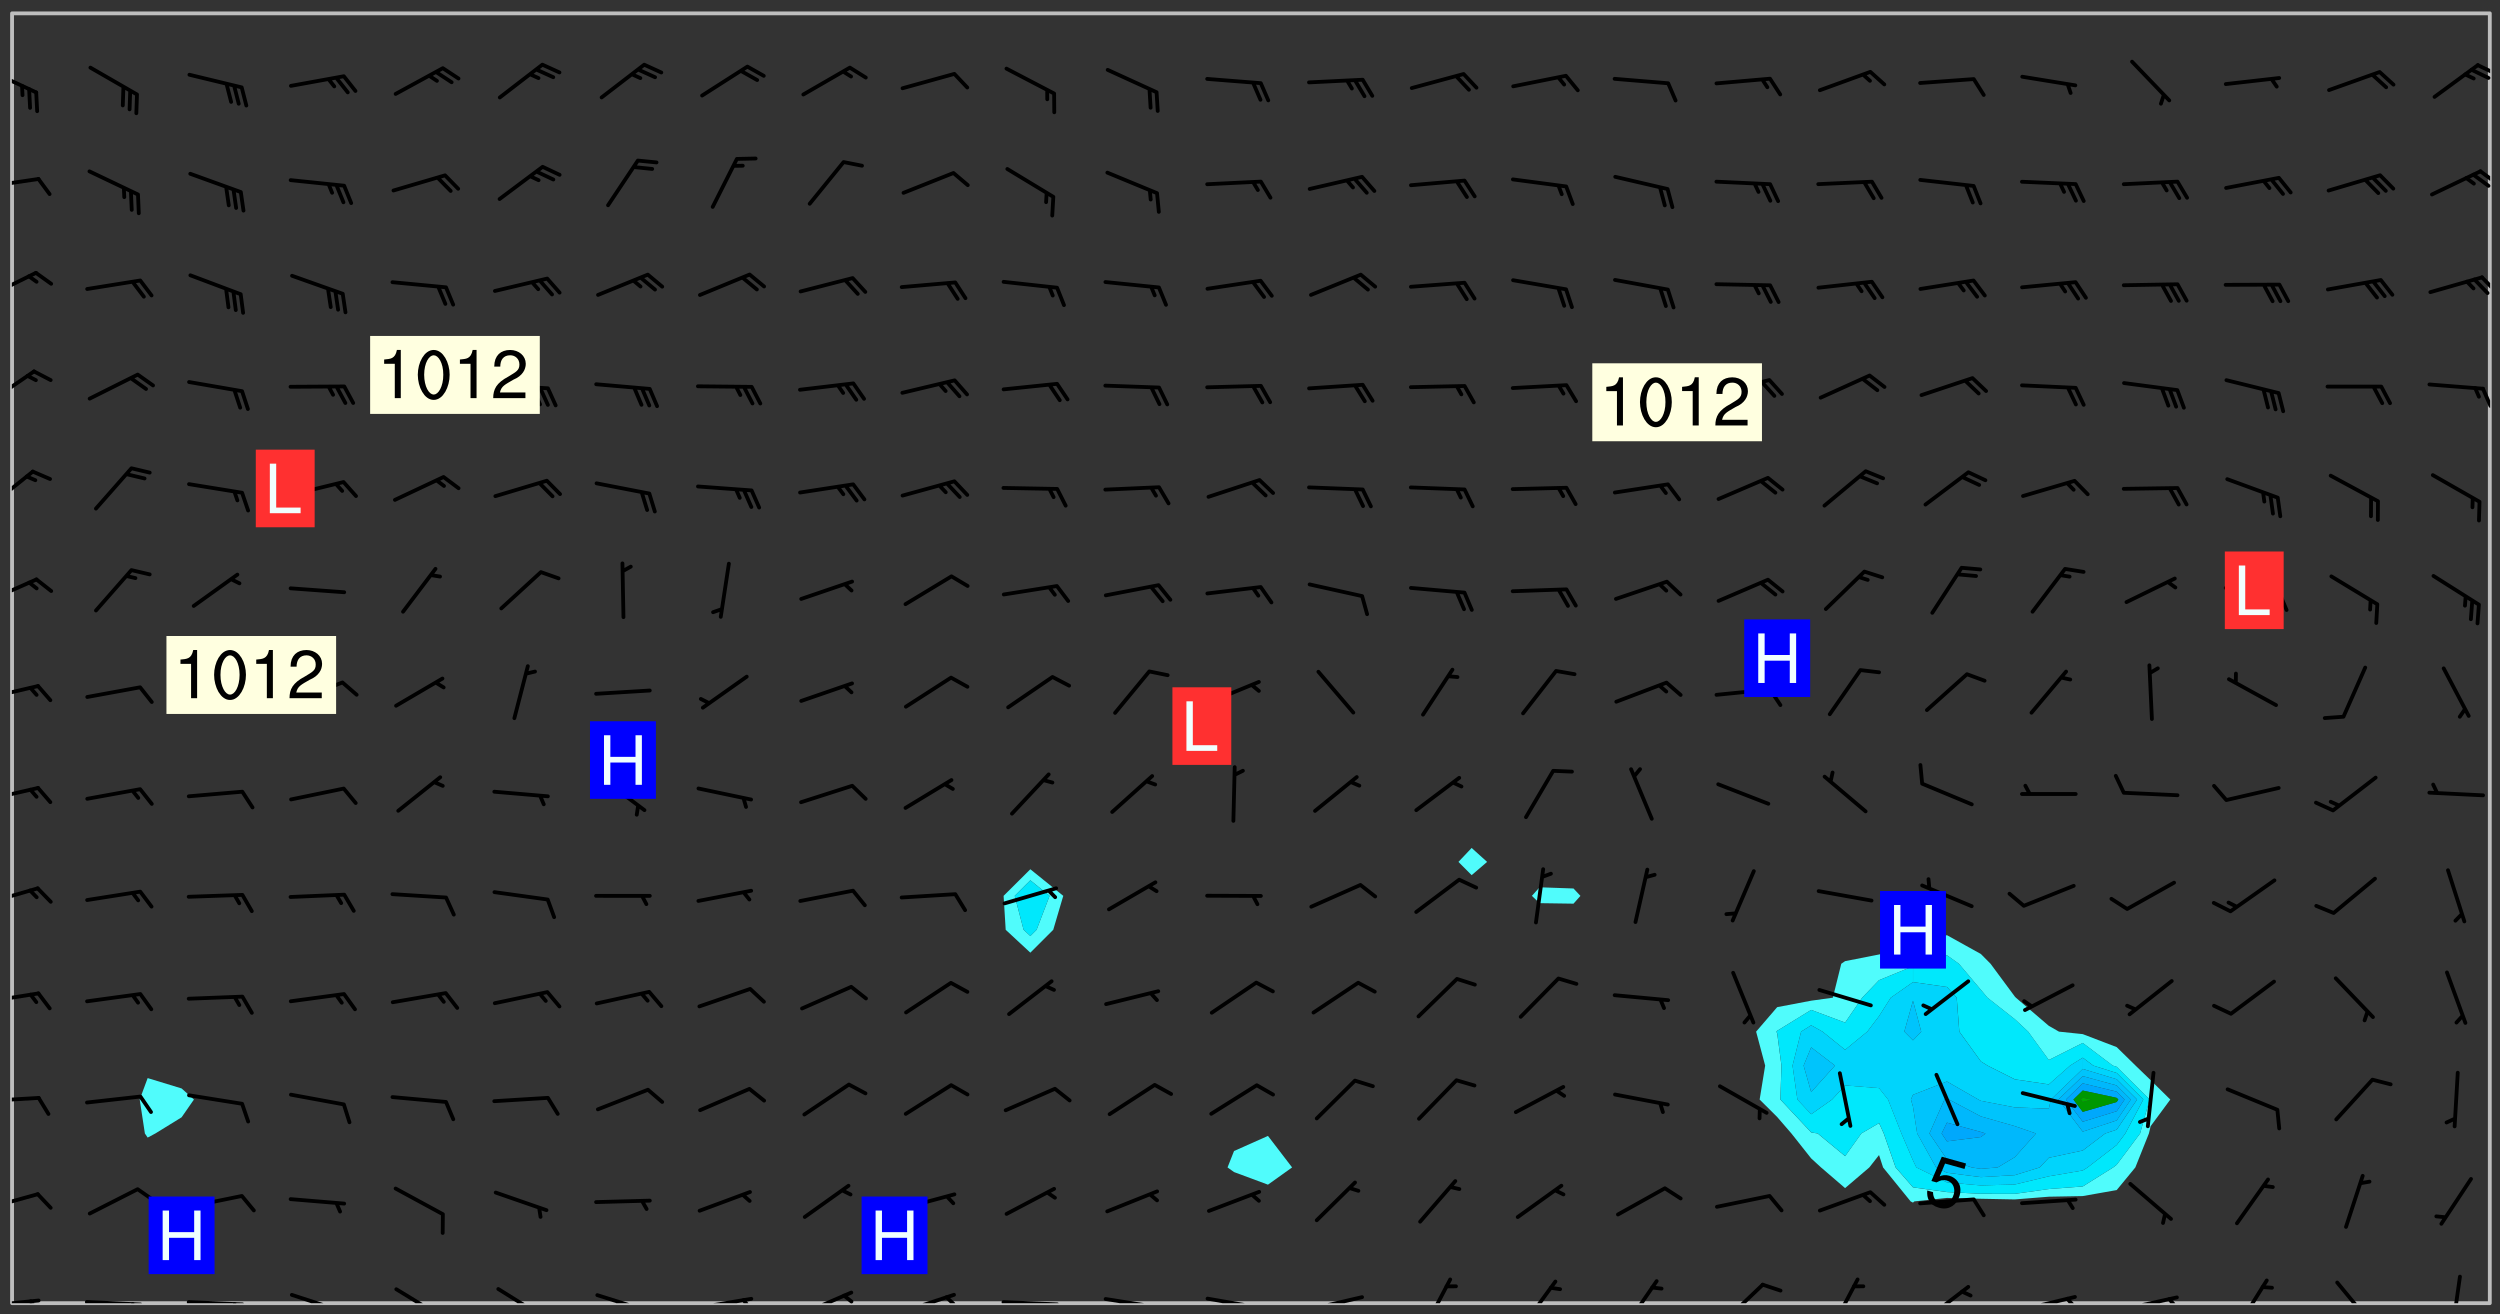 <svg xmlns="http://www.w3.org/2000/svg" role="img" xmlns:xlink="http://www.w3.org/1999/xlink" viewBox="142.45 309.95 326.84 171.84"><rect x="142.45" y="309.95" width="326.84" height="171.84" fill="#333333" stroke="none"/><defs><clipPath id="a"><path d="M144 311.672h1v168.656h-1zm0 0"/></clipPath><clipPath id="b"><path d="M144 311.672h324v168.656H144zm0 0"/></clipPath><clipPath id="c"><path d="M467 311.672h1v168.656h-1zm0 0"/></clipPath><clipPath id="d"><path d="M144 479h4v1.328h-4zm0 0"/></clipPath><clipPath id="e"><path d="M146 479h2v1.328h-2zm0 0"/></clipPath><clipPath id="f"><path d="M153 479h9v1.328h-9zm0 0"/></clipPath><clipPath id="g"><path d="M159 480h2v.328h-2zm0 0"/></clipPath><clipPath id="h"><path d="M166 479h9v1.328h-9zm0 0"/></clipPath><clipPath id="i"><path d="M172 480h2v.328h-2zm0 0"/></clipPath><clipPath id="j"><path d="M180 478h8v2.328h-8zm0 0"/></clipPath><clipPath id="k"><path d="M186 480h1v.328h-1zm0 0"/></clipPath><clipPath id="l"><path d="M194 478h7v2.328h-7zm0 0"/></clipPath><clipPath id="m"><path d="M207 478h7v2.328h-7zm0 0"/></clipPath><clipPath id="n"><path d="M220 479h8v1.328h-8zm0 0"/></clipPath><clipPath id="o"><path d="M226 480h1v.328h-1zm0 0"/></clipPath><clipPath id="p"><path d="M233 479h8v1.328h-8zm0 0"/></clipPath><clipPath id="q"><path d="M239 479h2v1.328h-2zm0 0"/></clipPath><clipPath id="r"><path d="M247 478h7v2.328h-7zm0 0"/></clipPath><clipPath id="s"><path d="M252 479h3v1.328h-3zm0 0"/></clipPath><clipPath id="t"><path d="M260 478h8v2.328h-8zm0 0"/></clipPath><clipPath id="u"><path d="M265 479h3v1.328h-3zm0 0"/></clipPath><clipPath id="v"><path d="M273 479h8v1.328h-8zm0 0"/></clipPath><clipPath id="w"><path d="M286 479h9v1.328h-9zm0 0"/></clipPath><clipPath id="x"><path d="M292 480h2v.328h-2zm0 0"/></clipPath><clipPath id="y"><path d="M300 479h8v1.328h-8zm0 0"/></clipPath><clipPath id="z"><path d="M313 479h8v1.328h-8zm0 0"/></clipPath><clipPath id="A"><path d="M328 476h5v4.328h-5zm0 0"/></clipPath><clipPath id="B"><path d="M341 477h6v3.328h-6zm0 0"/></clipPath><clipPath id="C"><path d="M354 477h6v3.328h-6zm0 0"/></clipPath><clipPath id="D"><path d="M367 477h7v3.328h-7zm0 0"/></clipPath><clipPath id="E"><path d="M381 476h5v4.328h-5zm0 0"/></clipPath><clipPath id="F"><path d="M393 477h8v3.328h-8zm0 0"/></clipPath><clipPath id="G"><path d="M406 479h8v1.328h-8zm0 0"/></clipPath><clipPath id="H"><path d="M412 479h2v1.328h-2zm0 0"/></clipPath><clipPath id="I"><path d="M419 479h9v1.328h-9zm0 0"/></clipPath><clipPath id="J"><path d="M425 479h3v1.328h-3zm0 0"/></clipPath><clipPath id="K"><path d="M434 477h6v3.328h-6zm0 0"/></clipPath><clipPath id="L"><path d="M447 477h6v3.328h-6zm0 0"/></clipPath><clipPath id="M"><path d="M462 476h3v4.328h-3zm0 0"/></clipPath><clipPath id="N"><path d="M144 465h4v4h-4zm0 0"/></clipPath><clipPath id="O"><path d="M144 453h4v2h-4zm0 0"/></clipPath><clipPath id="P"><path d="M144 439h4v3h-4zm0 0"/></clipPath><clipPath id="Q"><path d="M144 425h4v4h-4zm0 0"/></clipPath><clipPath id="R"><path d="M144 412h4v3h-4zm0 0"/></clipPath><clipPath id="S"><path d="M144 399h4v3h-4zm0 0"/></clipPath><clipPath id="T"><path d="M144 385h4v4h-4zm0 0"/></clipPath><clipPath id="U"><path d="M144 371h3v6h-3zm0 0"/></clipPath><clipPath id="V"><path d="M144 358h4v5h-4zm0 0"/></clipPath><clipPath id="W"><path d="M466 360h2v4h-2zm0 0"/></clipPath><clipPath id="X"><path d="M144 345h4v4h-4zm0 0"/></clipPath><clipPath id="Y"><path d="M466 345h2v4h-2zm0 0"/></clipPath><clipPath id="Z"><path d="M144 333h4v2h-4zm0 0"/></clipPath><clipPath id="aa"><path d="M466 332h2v3h-2zm0 0"/></clipPath><clipPath id="ab"><path d="M465 332h3v3h-3zm0 0"/></clipPath><clipPath id="ac"><path d="M144 318h4v5h-4zm0 0"/></clipPath><clipPath id="ad"><path d="M466 318h2v2h-2zm0 0"/></clipPath><clipPath id="ae"><path d="M465 318h3v3h-3zm0 0"/></clipPath><g id="af" clip-path="url(#clip1)"><path fill="#fff" fill-opacity="0" fill-rule="evenodd" d="M0 0h1000v1000H0zm0 0"/><path fill="#d3d3d3" fill-opacity="0" fill-rule="evenodd" d="M162.152 355.867l-.234.293.059.234.117.172.176.234.293.348.113.059.117-.172.059-.234.176-.176.465-.176h.699l.234.293.289.816.059.176.176.23.352.234.699.699.172.176.234.348.234.41.289.582.41.465.23.234.234.176.117.23.176.293.172 1.164v.234l.059.289.059.117.117.117.348.41.117.172.176.176.176.234.117.172.172.352.059.234.234.406.234-.059-.176.176-.059.93h-.582l-.234-.113-.348.113-.117.117-.059.293-.059.176-.117.172-.465.293-.059.234-.059.113v.645l.059.172v.41l.059.059v.406l.059.406.117.176.059.059.23.641-.059.293v.699l-.059.582v.234l-.059.23-.055.352v1.922l.055.117h.426l-.367.117-.023.352.891 1.168 1.742.539 1.34.359v.539l.09.809.535.715 1.52.27.891-.086.09 1.164.535.18 1.16-.18 2.055-.984 1.16-.363 1.879-.176 1.695-.18-.18.719-1.516.086-1.25.09-.805.27-1.074.809.27.719.535.898-.18.625-.266.809.266 1.078.625.898.805.18 1.25-.18-.266.723.098.504.055.293v.172l.059.293v.406l.176.117.352.117h.406l.293-.176.113-.117.059-.117.117-.23.059-.176.352-.465.23-.176.176-.059.176.059.059.176.117.988.055.469.059.172.117.234.176.059.816.059h.289l.117.234.059.406.059.352v1.105l.117.293.117.348.289.699.176.352.582.754.352.176.172.059.469.234.641.465.348.234.293.176.293.055.23.062.816.348.293.176.113.172.352.352.117.176.523.641v.289l.059.352v.348l.059.352.059.289.117.059.172.059h.176l.582.234.176.117.176.289.176.234.113.234.293.23.117.117v.41l.059.055.289.234.234.117.059.117.117.172.059.117.23.234.059.176.234.059.117.059-.117.113-.059.117v.117l-.117.293-.117.289v.582l.176.117.117.059.059.117.117.117.113.059.176.348.059.352.059.406v.176l-.059.176-.117.699v.172l.117.176.293.293h.406l.176.117.117.172.117.293v.234h-.527l-.23-.234h-.234l-.176.059-.059.699.059.348.117.176.176.41.117.23.289.469.176.055h.523l.234.059.758.641.059.293v.234l.059.059.23.348v.352l-.117.172v.293l.293.289.293.176.172.059.293.176.293.117.582.406.289.234.293.176.219.16.016.012.23.176.641.523.176.234.117.176.176.176.113.172v.641l.117.176.469.117.582.117.234.059.23.113.293.117.113.059.586.352.289.172.176.062.176.055.176.059.699.352.289.176.234.055.289.176.234.117.641.406.293.117.172.059.234.059.41.059.23.059.234.117.059.172-.41.176.469.059.059.293.113.234.176.055.234.059.176.059.406.117.641.234.117.172.059.234v.176l-.059.117-.059.406.234.234.117.059.348.117.641.23.176.117.289.117.176.176.234.465.582 1.105.176.176.348.176.176.117.352.117 1.047.523.234.059.465.113.293.059.465.176.758.582.234.234.348.465.176.176.289.234.816.699.293.176.289.289.293.176.293.289.695.641.176.176.293.234.289.234.469.289.641.582.348.234.234.293.348.348.352.465.934.992.348.406.117.176.234.059.113.117.645.176.23.113.234.059.293.176.23.117.934.699.406.406.234.176.406.176.234.117.816.348.348.234.234.117.293.289.23.117.758.352.352.172.23.059.293.117.234.059.871.176h.816l.469.23.172.059.875.699.465.117.293.059.176.059.23.059.469.059.348.059.352.059.406.059h.293l.172.059v.23l.176.176h.293l.348.059.352.059.699.117h.641l.465-.234.293-.176.172-.117.41-.172.289-.176.934-.465.469-.293.523-.293.465-.172.465-.176 1.051-.465.289-.117.41-.117.289-.117.527-.176 1.516-.699.582-.348.289-.059.293-.059.348-.117.875-.23.352-.117h.113l.234-.059.875-.234.234-.059h.812l.352-.059.816-.117.172-.059.352-.055.293-.059.23-.059.816-.176.176-.059h.348l.234-.059.465-.117.758-.172.234-.059h.348l.41-.117.289-.059 1.285-.059h.289l.41-.059.23-.059h.176l.875-.117h.406l.41-.117h.348l.352-.113.871-.059h1.75l1.047.289.41.117.289.117.352.117.289.117 1.051.172.289.059h.293l.293.059.172.059.41.059.172.059.117.059h.117l.117.059.352.059h.113l.41.066 1.922.395 1.926.395 1.52.449 1.695.719 2.145.805 1.605-.719 1.43-.805 1.16-1.078 1.25-.449 3.035-.719 1.875-.359 2.145-1.348 2.234-1.254 2.5-1.258 1.695-.449 1.785-.18 1.16-.27.625.539 1.34-.27.715-.988.984-1.344.445-.18.805-.359 1.875-.539 1.785-.449 1.25-.27 1.16-.09 1.699-.09 1.961-.27 1.25-.09h.539l.625-.09h.891l2.145-.18 2.41-.18 2.59-.09 1.695.18 1.609.09 1.43.359 1.16.719 1.875.988 1.16 1.527.266.715.629.09.355.898.535.539.535 1.527 1.074.359h.535l-.805.535.09 1.707.715 2.695.891.805.895.988.715 1.258 1.785.539 1.52-.18.355 1.344 1.609-.805.98-.539.27.27.316-.215.219-.145.801.449.449-.359h.355l.535-.27.539-.719.535-.27.625-.988 1.16.449.84.371 1.395.617 1.695-.18h1.605l1.785.09.18-1.707.535-1.344.805.27.492.848.402.406-.09.539v.359l.715.449.711-.27h1.43l.359.988.445 1.258.715 1.344 1.25.629 1.695.629.715-.18.18-.539.98-.09.449.359.086 1.258-.266.629-.535.18v.539l.715.984.266.539.984.988.801 1.078-.266.359-.09.898-.625 2.332-.355 2.066-.09 1.793-.18.719-.09.539v1.438l-.98 1.883-.359 1.707-.535.898-.805 1.168-.266.539 2.055 1.254.086.359-.355.539-.09-.18v.809l.09 1.438-.445.715-1.074.094-.266.715.535.898.805.719 1.16.809 1.34.27.445.359-.355.449-1.789-.09-1.25-.449-.715-.719-.625-.09-.176 3.59-.188 1.309h89.359V311.703h-55.27v49.082l.762.125 3.289.543 2.023 2.836v2.754l2.352.332 2.348.332h4.051l-1.379 4.16-2.023.707-2.023.703-.543.344-2.594 1.617-.188.117-2.023-2.078-.73-2.742-2.672-2.078-1.375-3.5-.066-.082-1.957-2.672 2.75-1.418v-49.082H294.422v91.414l.117.031.133.012.074.074.105.047.09.059.086.059.09.059.297.297.059.09.031.117.027.117.016.137-.031.117-.059.09-.059.086-.043.105-.047.102-.027.121v.145l.176.27.148.148.074.086.074.074.043.105.062.09.059.086.043.105.059.09.047.102.043.105.059.086.117.18.074.074.062.086.059.09.043.105.059.09.059.086.062.09.059.09.043.102.117.18.074.074.059.086.074.074.09.059.105.047h.148l.133-.016.133.016.102-.047.074-.074.047-.102-.016-.133v-.148l-.047-.105-.027-.117-.047-.102-.027-.121-.043-.102-.062-.09-.043-.102-.043-.105-.031-.117-.016-.133-.012-.137.086-.059.059-.086.121-.031.043.105.016.133v.117l.059.102.059.09.09.059.148.148.059.09.043.105-.012.102.086.059.105.047.086.059.09.059.074.074-.117.027-.105.047-.086.059-.074.074-.059.09-.062.086-.027.121-.047.102-.043.105-.031.117-.012.133-.016.133v.148l.027.117.047.105.043.102.059.09.074.074.09.059.074.074.09.059.059.09.043.105.047.102.117.031.133.016h.148l.117-.031.105.043.043.105.047.102.027.121L299.5 410l.027.117.031.121.027.117.105.043.102.047.133-.016.148.148.062.086.074.074.07.074.09.062.105.043.102.043.117.031.137.016.117-.031.074-.074.027-.117-.012-.133-.031-.121-.027-.117.043-.105h.117l.09.062.117.027h.148l.133.016h.148l.133.016.133-.016h.148l.133-.016.133-.012.137.012.117-.027.133-.016.191-.059-.059.176-.016.133-.027.121-.016.133-.059.086-.133.016-.105.047-.105.043-.117.031-.117.027-.266.031h-.148l-.133.016-.074.074.059.086.148.148.117.18.074.07.09.062.09.059.086.059.09.059.102.043.105.062.105.043.086.059.105.047.102.043.18.117.059.09-.043.102-.047.105.016.133.223.223.059.09.043.102.031.121.043.102.016.133.031.117.012.137.031.117.148.148.102.043.105.043.117.031.133.016.137.016h.117l.117-.031.09-.059.043-.105.047-.102.043-.105.031-.117.012-.133v-.148l-.012-.133-.016-.133-.031-.117-.043-.105-.047-.105-.043-.102-.043-.105-.016-.133.016-.133.027-.117.031-.117.027-.121.047-.102.09-.059.086-.062.074-.074.09-.059.223-.223.059-.086.074-.074.117-.18.059-.086v-.148l-.074-.074-.102-.047-.105-.043-.102-.043-.059-.09-.047-.105-.027-.117.09-.059.117-.031.102-.043.18-.117.148-.148.012-.133-.012-.105-.09-.059-.133.016h-.148l-.133.016-.133-.016-.121-.031-.086-.059-.074-.074-.059-.09-.062-.086-.117-.18-.059-.086.031-.121.086-.059.121-.031.059-.086v-.121l-.031-.117-.059-.09-.059-.086-.047-.105-.027-.117-.016-.133.059-.09.074-.074.09-.059.117-.18.074-.074.059-.086.148-.148.121-.031.133-.016.133.016.074.074.043.105.016.133-.031.117-.117.031-.133.012-.148.148-.043.105-.047.102-.027.121-.031.117v.148l.031.117.043.105.059.09.074.07.074.074.117.031.121.027.117-.027.133-.016h.117l.09.059.074.074.047.105.059.086.102.047.133.016.105.043.086.059-.012.105-.074.074-.18.117-.059.09-.09.059-.07.074-.074.074-.062.09-.027.117-.016.133.016.133-.016.133v.148l.016.133.027.117.031.121.074.074.09.059.086.059.09.059.117.031v.086l-.102.047-.09.059-.266.031-.117.027h-.148l-.105.043-.102.047-.059.09-.062.234-.012.133-.031.121-.016.133v.293l-.012.133.012.137.016.133.133.016.133.012.121.031.086.059.074.074.047.105.043.102.016.133v.445l-.016.133v.445l.031.266.027.117.016.133.031.117.086.211.031.266v.148l-.031.117-.027.117-.031.121-.027.117-.031.117-.031.121-.012.133-.016.133.09.059.117-.031.102.016.047.105-.031.266v.441l-.043.105-.047.105-.043.102-.043.105-.059.086-.031.121-.043.117-.031.117-.016.133.016.133.059.09.105.047.086.059.059.086-.012.137-.031.117-.043.102v.445l-.016.133v.148l-.031.117-.043.105-.027.117-.047.105-.043.102-.031.121-.027.117-.031.133-.031.117-.027.117-.043.105-.031.117-.031.121-.012.133-.016.133v.297l.027.117v.148l.047.398.027.117.059.09.121.031h.148l.133-.016.059.09v.117l-.059.09-.09.059-.102.043-.105.047-.09.059-.086.059-.137.016-.117-.031-.133-.016-.102.047-.062.086-.012.137-.016.133-.031.117-.027.117-.016.133-.031.121v.297l.016.133.031.117v.148l.012.133v.148l-.027.117-.047.102-.027.121-.031.117-.059.09-.074.074-.102.043-.105.047-.117.027-.121.031-.102-.047.059-.086.105-.047.027-.117.031-.117.027-.121.031-.117v-.148l.016-.133-.031-.117-.043-.105-.105.016-.074.074-.102.043-.09.062-.074.074-.043.102-.016.133-.031.117L304.25 426l-.031.117-.027.117-.031.121-.027.117-.031.117-.043.105-.09.059h-.09l-.117-.031-.031-.086.016-.137-.031-.117v-.148l-.012-.133v-.148l-.062-.234-.027-.121-.043-.102-.047-.105-.059-.086-.059-.09-.043-.105-.062-.086-.148-.148-.07-.074-.105-.047-.105-.043-.102-.043-.297-.297-.09-.074-.086-.059-.105-.043-.09-.062-.086-.059-.105-.043-.09-.059-.086-.062-.074-.07-.105-.047-.086-.059-.105-.043-.09-.062-.102-.043-.105-.043-.086-.059-.105-.047-.105-.043-.102-.047-.09-.059-.102-.043-.105-.043-.09-.062-.117-.027-.133-.016-.133.016H299.75l-.133.016-.117-.031-.09-.059-.074-.074-.09-.059-.102-.047h-.148l-.121-.027-.102-.043-.074-.074-.117-.18-.09-.059-.102-.043-.09-.062-.105-.043-.09-.059-.086-.059-.105-.047-.059-.086-.059-.09-.043-.105-.047-.102-.074-.074-.086-.059-.074-.074-.09-.059-.223-.223-.043-.105-.031-.266.105-.043h.145l.105.043.074.074.09.059.086.059.105.047.09.059.148.148.07.074.148.148.062.086.074.074.086.059.074.074.09.062.09.059.086.059.27.176.102.047.105.043.102.043.047-.074.059-.086.074-.074.07-.074.105.043.074.074.059.09.043.102.047.105.043.105.121.027.117-.027.074-.09.043-.105.059-.09.074-.074.105-.043.117-.027.133.012.09.059.148.148.059.09.043.105.047.102.043.105.043.102.105.047.105.043.133.016.086-.059.059-.09.074-.074.105-.043.117.027.105.047.102.043.105.043.102.047.18.117v.117l-.016.133.016.133.016.137.059.086.102.047.121.027.117.031h.148l.117-.031.059-.09.18-.117.059-.09.074-.074.059-.086.117-.18.18-.117.117.031.09.059.043.074-.016.133v.117l.09.059h.148l.133-.016.133-.012.266-.031.105-.043.117-.031.121-.027.074-.074.07-.074.062-.09-.016-.105-.047-.102-.102-.043-.105-.016-.117.027-.266.031h-.148l-.074-.074-.09-.059-.117-.031-.117-.027-.133-.016h-.148l-.133.016h-.297l-.105-.047-.148-.148-.043-.102-.059-.09.223-.223.086-.059.105-.043.117-.031.133-.016.133.016.137.016.102.043.133-.012.09-.062.102-.043.062-.09-.047-.102-.09-.059-.117-.031-.102-.043-.059-.09-.062-.09v-.117l.016-.133.105-.047.074-.07v-.121l-.09-.059-.031-.117.09-.059.074-.074.043-.105.059-.09.047-.102.016-.133v-.148l-.047-.105-.043-.102-.09-.059-.133-.016-.102-.043-.137-.016-.117-.031h-.445l-.133-.016-.133-.012-.133-.016-.117-.031h-.148l-.133-.016-.133-.012-.266-.031-.121-.043-.086-.059-.074-.074v-.148l.012-.133.105-.047.102-.043.133-.016h.152l.133-.016h.293l.121.031.102.043.09.059.234.062.121-.047.09-.059.102-.043.133-.016.105.043.102.047.133.012.121-.027h.145l.121-.031.117-.027.105-.047.074-.074.086-.059.148-.148.059-.086.047-.105.027-.117.016-.105-.102-.043-.09-.059-.117-.031-.105-.043-.09-.062-.074-.086-.074-.074-.102-.043-.105-.047-.102-.043-.059-.09-.047-.102-.086-.211-.062-.086-.059-.09-.074-.074-.086-.059h-.27l-.117.031-.09.059-.102.043-.133.016-.105-.016-.027-.117-.062-.09-.117-.031-.102-.043-.148-.148-.031-.117-.016-.105.074-.074.18-.117.117-.027.117-.031.137.016.102.043.105.043.102.047.105.043.117.031.133.016.117.027.133.016.105-.016.09-.059-.074-.074-.105-.043-.074-.074-.074-.09-.148-.148-.086-.059-.09-.059-.074-.074-.09-.059-.102-.047-.121-.027-.102-.047-.105-.043-.117-.031-.102-.043-.121-.031h-.148l-.117.031-.105.043-.086.062-.18.117-.086.059-.09.059-.105.047-.086.059-.105.043-.102.043-.105.047-.074.074-.059.09-.059.086-.047.105-.059.086-.074.074-.133-.012-.117-.031h-.117l-.074.074-.09.059-.074.074-.09.059-.086.059-.105.047-.102.043-.137.016-.102-.043-.148-.148-.105-.047h-.086l-.105.047-.102.043-.121.031-.117-.031-.074-.074v-.117l.031-.121.074-.07.059-.09.074-.074.117-.031.105-.043h.293l.133-.016.137-.016.102-.043.09-.059.102-.047.09-.059.133-.012.09.059.133.012.09-.059.086-.059.105-.043.09-.059.086-.062.09-.059.148-.148.059-.086.059-.09.105-.043.133-.016.117.027.121.031.059-.059.059-.09.031-.266.027-.117.105.012.133.016.102-.043.09-.059.059-.09.074-.074.059-.09.047-.102.012-.133-.012-.133-.047-.105-.148-.148-.059-.09-.059-.086-.043-.105v-.445l.016-.133v-.148l.012-.133-.059-.059-.09.059-.102-.043-.18-.117-.086-.059-.062-.09-.059-.09-.074-.074-.086-.059-.121.031-.102.012-.105.047-.086.059-.105.043-.148.148-.09.059-.086.059-.09.062-.105.043-.133.016v-.121l.105-.043.117-.031.074-.07.043-.105v-.148l-.027-.117-.148-.148-.133-.016h-.148l-.117.031-.105.043-.102.043-.09.062-.117.027-.074-.074.012-.133-.043-.102-.043-.105-.09-.059-.117.027-.121.031-.117.031-.102.043-.121.031-.102.043-.105.043-.09.059-.102.016v-.117l.016-.133-.059-.09-.074.043-.148.148-.059.09-.074.074-.047.105-.043.102-.074.074-.059.09-.074.074-.059.086-.074.074-.09.062-.074.07-.074.074-.102.016-.133.016-.105-.043v-.121l.148-.148.043-.102.059-.09.047-.102.043-.105.059-.09.031-.117.043-.102.031-.121.027-.117.047-.105.043-.102.043-.105.074-.07.09-.062.09-.059.102-.043h.297l.266-.031.105-.043-.074-.074-.117-.031-.105-.043-.09-.059-.102-.047-.09-.059-.102-.043-.105-.043-.09-.062-.086-.059-.105-.043-.102-.043-.121-.031-.117-.031-.102-.043L297.5 410.25l-.102-.043-.09-.059-.043-.105-.016-.133.102-.043.133-.016.137.016.133-.016.102-.043.059-.09.016-.105-.09-.059-.074-.074-.102-.043-.09-.059-.148-.148-.043-.105-.016-.133v-.293l-.059-.09-.09-.059-.074-.074-.043-.105-.031-.117-.059-.09-.074-.074-.117-.027-.074-.074-.09-.059-.09-.062-.086-.059-.074-.074-.059-.086-.047-.105-.086-.059-.148-.148-.195-.059-.133.016-.102.043-.074.074-.047.102-.043.105-.059.09-.059.086-.297.297-.09.059h-.086l-.062-.086-.043-.105.031-.117.059-.09.027-.117-.012-.133-.09-.062-.105.047-.117.027-.117.031-.27.176-.102.047-.117.027-.105.047-.09.059-.102.043-.059-.086-.047-.105.016-.133.047-.105.07-.074.074-.07.059-.09v-.148l-.043-.105h-.238l-.102.047-.031.117-.027.117-.031.121-.074.043-.133.016-.074-.047-.043-.102-.043-.105-.047-.102-.043-.105-.121.031-.102.043-.133.016-.117.031-.105.043-.09.059-.102.047-.121.027-.133.016-.102-.043-.059-.09-.047-.105-.043-.102-.043-.105v-.117l.059-.09.086-.059.18-.117.102-.047.105-.043.105-.059.102-.043.09-.062.102-.043.105-.059.102-.047.09-.059.105-.043.102-.043.09-.062.102-.043.137-.016.117.031.102.043.121.031.102.043.105.047.102.043.105.043.102.047.105.043.102.043.105.047.086.059.105.043.117.031.105.043.102.047.09.059.105.043.102.043.105.047.117.027.102.047.121.027h.148l.086-.059.016-.102.059-.09-.027-.117-.074-.074-.117-.18-.074-.074-.09-.074-.18-.117-.086-.059-.105-.043-.102-.047-.27-.176-.059-.09-.074-.074-.059-.09-.043-.102-.031-.117-.016-.137v-.562l-.012-.133-.016-.133-.031-.117-.016-.133-.012-.133-.031-.121-.223-.223-.059-.086-.016-.105.031-.117.133-.016v-91.414H172.992v1.453l-.059.234-.352 1.051-.172.523-.117.348-.176.41-.117.172-.234.293-.23.059h-.352l-.117.059-.23.406v.293l.117.176.23.23.117.234.641.758.293.465.176.234.23.352.234.348.641.816.176.465.172.41.117.695.176.469.117 1.398.059.465v.875l.117 1.047v4.781l-.059.465-.352 1.281-.176.523-.113.41-.352.93L172.934 336l-.234.582-.117.176-.172.348-.176.406-.352.816-.059.293-.113.293-.117.289-.059.176-.117.875-.059.406-.059.117-.059.176-.059.172-.23.527-.117.172v.234l-.117.234-.059.172-.176.586v.289l-.059.176v.293l-.059.113-.059.527v.172l-.055.234v2.621l-.176.816-.117.176-.176.234-.117.172-.113.234-.586.934-.23.289-.293.465-.176.234-.289.352-.352.699-.113.23-.176.41-.176.23-.406.527-.816.699-.293.172-.289.234-.176.117-.176.176-.523.406-.527.176-.172.176-.234.055-.641.176h-.758m12.211 31.023l-1.074.449.359.895 1.25-.715.445-.539-.98-.09"/><path fill="#d3d3d3" fill-opacity="0" fill-rule="evenodd" d="M201.508 416.598h-.895l.449.629.98.359.805-.09.445-.988-.176.09-.715-.355-.895.355m154.621 59.07l-.059-.523v-.293l.113-.293.059-.23.469-.469h.113l.117-.113.117-.059h.176l.234-.059h.348l.234.059.117.059.23.172.059.176.117.582v.293l-.117.176-.172.289-.176.176-.527.523-.23.234-.117.059h-.176l-.117-.059-.406-.293-.176-.117-.117-.059-.059-.113-.055-.117m6.641-10.957l-.059-.172v-1.109l.059-.172.176-.059.172-.059h.176l.234-.059.117.059.059.699-.059.172-.117.176-.117.059-.234.523-.113.059h-.234l-.059-.117m9.613-14.391l-.117-.176v-.699l.293-.875.117-.172.176-.352.113-.23.117-.293.352-.758.117-.23.172-.234h.176l.117-.059h.641l.117.059.234.234.172.113.352.293.117.117.113.176v.113l.117.059.117.117v.699l-.059.176v.23l-.059.176-.348 1.051-.117.23-.117.234-.117.059-.23.234-.641.289h-.875l-.41-.117-.641-.465"/><path fill="none" stroke="#bebebe" stroke-linecap="round" stroke-linejoin="round" stroke-miterlimit="10" stroke-width=".5" d="M467.957 311.695H144.027v168.625h323.93v-168.625"/><g clip-path="url(#a)"><path fill="#fff" fill-opacity="0" fill-rule="evenodd" d="M144 475.891v4.438h.004H144V311.672h.004H144v164.219"/></g><g clip-path="url(#b)"><path fill="#fff" fill-opacity="0" fill-rule="evenodd" d="M144.004 480.328V311.672h17.75v139.223l-1.039 2.805.676 4.438.363.539 1.008-.539 3.43-2.113 1.613-2.324-1.613-1.449-4.438-1.355V311.672h115.398v111.922l-3.496 3.477.273 4.438 3.223 2.992 2.996-2.992 1.309-4.438-4.305-3.477V311.672h31.066v146.781l-4.438 1.977-.848 2.145.848.605 4.438 1.648 3.156-2.254-3.156-4.121V311.672h26.629V420.805l-1.727 1.824 1.727 1.734 2.023-1.734-2.023-1.824V311.672h8.879v114.277l-1.004 1.121 1.004.953 4.438.066.906-1.02-.906-.965-4.438-.156V311.672h53.258v120.535l-4.438 1.371-4.438 1.156-4.438.871-.5.34-1.102 4.438-2.836.391-4.441.844-2.754 3.203 1.184 4.441-.723 4.438 2.293 2.281 1.863 2.156 2.578 3.254 1.293 1.184 3.145 2.703 3.168-2.703 1.27-1.617.527 1.617 3.602 4.441.309.16.18-.16 4.258-.453 4.441.109 4.438.086 4.438-.355 4.438-.082 4.441-.785 2.438-2.961 1.773-4.438.227-.957 2.57-3.48-2.57-2.535-1.969-1.902-2.469-2.418-4.441-1.699-3.105-.324-1.332-.762L406 440.383l-.137-.145-3.176-4.293-1.262-1.273-4.441-2.465V311.672h71.012v168.656H144.004"/></g><path fill="#50fcfc" fill-rule="evenodd" d="M161.391 458.137l-.676-4.438 1.039-2.805 4.438 1.355 1.613 1.449-1.613 2.324-3.43 2.113-1.008.539-.363-.539m112.539-26.629l-.273-4.438 3.496-3.477v1.441l-2.043 2.035 1.16 4.438.883.816.816-.816 1.699-4.438-2.516-2.035v-1.441l4.305 3.477-1.309 4.438-2.996 2.992-3.223-2.992"/><path fill="#00e8fc" fill-rule="evenodd" d="M276.27 431.508l-1.16-4.438 2.043-2.035 2.516 2.035-1.699 4.438-.816.816-.883-.816"/><path fill="#50fcfc" fill-rule="evenodd" d="M303.781 463.18l-.848-.605.848-2.145 4.438-1.977 3.156 4.121-3.156 2.254-4.438-1.648m31.066-38.816l-1.727-1.734 1.727-1.824 2.023 1.824-2.023 1.734m8.879 3.66l-1.004-.953 1.004-1.121 4.438.156.906.965-.906 1.02-4.438-.066m29.496 21.238l-1.184-4.441 2.754-3.203 4.441-.844 2.836-.391 1.102-4.438.5-.34 4.438-.871 4.438-1.156 4.438-1.371v2.629l-2.727 1.109-1.711.328-4.438 1.816-2.203 2.293-2.234 3.254-4.438-1.656-4.441 2.727-.098.113.098.242.555 4.199-.141 4.438L379.234 458l.848.137 3.59 2.965 2.117-2.965 2.32-1.352.613 1.352 1.551 4.438 2.273 2.605 4.438.621 4.441.219 4.438.008 4.438-.625 4.438-.336 3.984-2.492.457-.352 3.055-4.086 1.238-4.438-4.293-4.277-.516-.16-3.926-2.961-4.438 2.23-2.703-3.711-1.734-1.617-3.582-2.82-.855-1.023-2.883-3.414-1.559-1.109v-2.629l4.441 2.465 1.262 1.273 3.176 4.293.137.145 4.301 3.676 1.332.762 3.105.324 4.441 1.699 2.469 2.418 1.969 1.902 2.57 2.535-2.57 3.48-.227.957-1.773 4.438-2.438 2.961-4.441.785-4.438.082-4.438.355-4.438-.086-4.441-.109-4.258.453-.18.16-.309-.16-3.602-4.441-.527-1.617-1.27 1.617-3.168 2.703-3.145-2.703-1.293-1.184-2.578-3.254-1.863-2.156-2.293-2.281.723-4.438"/><path fill="#00e8fc" fill-rule="evenodd" d="M374.793 445.062l-.098-.242.098-.113 4.441-2.727 4.438 1.656 2.234-3.254 2.203-2.293 4.438-1.816v2.074l-2.906 2.035-1.531 2.41-1.535 2.027-2.902 2.379-2.957-2.379-1.48-.828-1.316.828-1.121 4.441.637 4.438 1.801 1.922 2.73-1.922 1.707-1.844 4.438.355 1.176 1.488 1.75 4.438 1.512 3.531.438.906 4 1.961 4.441.398 4.438-.125 4.438-1.07 4.438-.766.637-.398 3.805-2.934 1.125-1.504 2.352-4.438-3.477-3.465-3.07-.973-1.371-1.031-1.656 1.031-2.781 2.461-4.438-.66-3.578-1.801-.859-.535-2.824-3.906-.344-4.438-1.273-1.398-4.438-.637v-2.074l1.711-.328 2.727-1.109 1.559 1.109 2.883 3.414.855 1.023 3.582 2.82 1.734 1.617 2.703 3.711 4.438-2.23 3.926 2.961.516.16 4.293 4.277-1.238 4.438-3.055 4.086-.457.352-3.984 2.492-4.438.336-4.438.625-4.438-.008-4.441-.219-4.438-.621-2.273-2.605-1.551-4.438-.613-1.352-2.32 1.352-2.117 2.965-3.59-2.965-.848-.137-4.027-4.301.141-4.438-.555-4.199"/><path fill="#00d4fc" fill-rule="evenodd" d="M377.434 453.699l-.637-4.438 1.121-4.441 1.316-.828v2.883l-.988 2.387.988 3.465 3.117-3.465-3.117-2.387v-2.883l1.48.828 2.957 2.379 2.902-2.379 1.535-2.027 1.531-2.41 2.906-2.035v2.434l-1.133 4.039 1.133 1.141 1.082-1.141-1.082-4.039v-2.434l4.438.637 1.273 1.398.344 4.438 2.824 3.906.859.535 3.578 1.801 4.438.66 2.781-2.461 1.656-1.031v1.469l-4.16 4-.277 1.195-4.438-.168-4.438-.855-.328-.172-4.113-2.359-4.438 1.738-.27.621.27.926.551 3.512 2.469 4.438 1.418.695 4.441.574 4.438-.258 3.254-1.012 1.184-1.258 4.438-.953 2.938-2.227 1.504-.5 2.664-3.938-2.664-2.652-4.441-1.348v-1.469l1.371 1.031 3.07.973 3.477 3.465-2.352 4.438-1.125 1.504-3.805 2.934-.637.398-4.438.766-4.438 1.07-4.438.125-4.441-.398-4-1.961-.438-.906-1.512-3.531-1.75-4.438-1.176-1.488-4.438-.355-1.707 1.844-2.73 1.922-1.801-1.922"/><path fill="#00c4fc" fill-rule="evenodd" d="M379.234 452.727l-.988-3.465.988-2.387 3.117 2.387-3.117 3.465m13.312-6.766l-1.133-1.141 1.133-4.039 1.082 4.039-1.082 1.141m0 8.664l-.27-.926.27-.621 4.438-1.738v2.203l-.32.156-1.969 4.438 2.289 3.379 3.242 1.059 1.199.184 2.195-.184 2.242-1.344 2.766-3.094-2.766-.961-4.438-1.27-4.164-2.207-.277-.156v-2.203l4.113 2.359.328.172 4.438.855 4.438.168.277-1.195 4.16-4v.941l-3.18 3.059 3.18 4.195 4.441-1.465 1.848-2.73-1.848-1.84-4.441-1.219v-.941l4.441 1.348 2.664 2.652-2.664 3.938-1.504.5-2.938 2.227-4.438.953-1.184 1.258-3.254 1.012-4.438.258-4.441-.574-1.418-.695-2.469-4.438-.551-3.512"/><path fill="#00b8fc" fill-rule="evenodd" d="M396.984 461.516l-2.289-3.379 1.969-4.438.32-.156v3.176l-.695 1.418.695 1.027 4.441-.566.609-.461-.609-.195-4.441-1.223v-3.176l.277.156 4.164 2.207 4.438 1.27 2.766.961-2.766 3.094-2.242 1.344-2.195.184-1.199-.184-3.242-1.059"/><path fill="#00a8fc" fill-rule="evenodd" d="M396.984 459.164l-.695-1.027.695-1.418 4.441 1.223.609.195-.609.461-4.441.566"/><path fill="#00b8fc" fill-rule="evenodd" d="M414.738 457.895l-3.18-4.195 3.18-3.059v.941l-2.199 2.117 2.199 2.902 4.441-1.375 1.031-1.527-1.031-1.031-4.441-1.086v-.941l4.441 1.219 1.848 1.84-1.848 2.73-4.441 1.465"/><path fill="#00a8fc" fill-rule="evenodd" d="M414.738 456.602l-2.199-2.902 2.199-2.117v.941l-1.219 1.176 1.219 1.609 4.441-1.289.215-.32-.215-.219-4.441-.957v-.941l4.441 1.086 1.031 1.031-1.031 1.527-4.441 1.375"/><path fill="#009800" fill-rule="evenodd" d="M414.738 455.309l-1.219-1.609 1.219-1.176v.941l-.242.234.242.32 1.121-.32-1.121-.234v-.941l4.441.957.215.219-.215.32-4.441 1.289"/><path fill="#00ac00" fill-rule="evenodd" d="M414.738 454.02l-.242-.32.242-.234 1.121.234-1.121.32"/><g clip-path="url(#c)"><path fill="#fff" fill-opacity="0" fill-rule="evenodd" d="M467.996 480.328H468V311.672h-.004H468v168.656h-.004"/></g><path fill="#fff" fill-opacity="0" fill-rule="evenodd" d="M391.676 468.562l7.633 2.129 2.742-9.816-7.633-2.129-2.742 9.816"/><path fill-rule="evenodd" d="M396.312 461.176l3.168.887-.199.711-2.543-.707-.707 1.676.262-.098.297-.055h.336l.375.074.309.113.301.172.281.23.242.293.184.352.066.199.043.215.023.23-.008.242-.031.262-.066.277-.152.418-.211.375-.27.324-.32.262-.371.188-.203.066-.215.043-.227.02-.234-.008-.246-.031-.254-.059-.441-.16-.355-.203-.277-.246-.207-.281-.145-.312-.086-.332-.031-.352.008-.367.758.211.016.246.043.227.07.211.098.188.129.164.156.137.188.109.219.082.309.062.293.004.266-.047.246-.105.215-.164.191-.219.152-.277.121-.34.055-.258.012-.27-.035-.266-.078-.258-.133-.242-.191-.211-.25-.172-.316-.125-.336-.055-.301.027-.312.109-.371.176-.668-.188 1.363-3.176"/><g clip-path="url(#d)"><path fill="none" stroke="#000" stroke-linecap="round" stroke-linejoin="round" stroke-miterlimit="10" stroke-width=".5" d="M147.496 479.973l-6.992.715"/></g><g clip-path="url(#e)"><path fill="none" stroke="#000" stroke-linecap="round" stroke-linejoin="round" stroke-miterlimit="10" stroke-width=".5" d="M146.477 480.074l.684 1.02"/></g><g clip-path="url(#f)"><path fill="none" stroke="#000" stroke-linecap="round" stroke-linejoin="round" stroke-miterlimit="10" stroke-width=".5" d="M160.824 480.492l-7.02-.328"/></g><g clip-path="url(#g)"><path fill="none" stroke="#000" stroke-linecap="round" stroke-linejoin="round" stroke-miterlimit="10" stroke-width=".5" d="M159.805 480.445l.523 1.109"/></g><g clip-path="url(#h)"><path fill="none" stroke="#000" stroke-linecap="round" stroke-linejoin="round" stroke-miterlimit="10" stroke-width=".5" d="M174.141 480.48l-7.02-.301"/></g><g clip-path="url(#i)"><path fill="none" stroke="#000" stroke-linecap="round" stroke-linejoin="round" stroke-miterlimit="10" stroke-width=".5" d="M173.117 480.438l.531 1.105"/></g><g clip-path="url(#j)"><path fill="none" stroke="#000" stroke-linecap="round" stroke-linejoin="round" stroke-miterlimit="10" stroke-width=".5" d="M187.285 481.418l-6.68-2.18"/></g><g clip-path="url(#k)"><path fill="none" stroke="#000" stroke-linecap="round" stroke-linejoin="round" stroke-miterlimit="10" stroke-width=".5" d="M186.312 481.102l.211 1.211"/></g><g clip-path="url(#l)"><path fill="none" stroke="#000" stroke-linecap="round" stroke-linejoin="round" stroke-miterlimit="10" stroke-width=".5" d="M200.258 482.16l-5.996-3.66"/></g><g clip-path="url(#m)"><path fill="none" stroke="#000" stroke-linecap="round" stroke-linejoin="round" stroke-miterlimit="10" stroke-width=".5" d="M213.555 482.188l-5.961-3.719"/></g><g clip-path="url(#n)"><path fill="none" stroke="#000" stroke-linecap="round" stroke-linejoin="round" stroke-miterlimit="10" stroke-width=".5" d="M227.242 481.387l-6.703-2.117"/></g><g clip-path="url(#o)"><path fill="none" stroke="#000" stroke-linecap="round" stroke-linejoin="round" stroke-miterlimit="10" stroke-width=".5" d="M226.266 481.078l.223 1.207"/></g><g clip-path="url(#p)"><path fill="none" stroke="#000" stroke-linecap="round" stroke-linejoin="round" stroke-miterlimit="10" stroke-width=".5" d="M240.672 479.754l-6.934 1.148"/></g><g clip-path="url(#q)"><path fill="none" stroke="#000" stroke-linecap="round" stroke-linejoin="round" stroke-miterlimit="10" stroke-width=".5" d="M239.664 479.922l.746.977"/></g><g clip-path="url(#r)"><path fill="none" stroke="#000" stroke-linecap="round" stroke-linejoin="round" stroke-miterlimit="10" stroke-width=".5" d="M253.746 478.934l-6.449 2.789"/></g><g clip-path="url(#s)"><path fill="none" stroke="#000" stroke-linecap="round" stroke-linejoin="round" stroke-miterlimit="10" stroke-width=".5" d="M252.809 479.34l.957.766"/></g><g clip-path="url(#t)"><path fill="none" stroke="#000" stroke-linecap="round" stroke-linejoin="round" stroke-miterlimit="10" stroke-width=".5" d="M267.172 479.227L260.5 481.43"/></g><g clip-path="url(#u)"><path fill="none" stroke="#000" stroke-linecap="round" stroke-linejoin="round" stroke-miterlimit="10" stroke-width=".5" d="M266.199 479.547l.887.848"/></g><g clip-path="url(#v)"><path fill="none" stroke="#000" stroke-linecap="round" stroke-linejoin="round" stroke-miterlimit="10" stroke-width=".5" d="M280.66 480.477l-7.02-.297"/></g><g clip-path="url(#w)"><path fill="none" stroke="#000" stroke-linecap="round" stroke-linejoin="round" stroke-miterlimit="10" stroke-width=".5" d="M293.938 480.879l-6.941-1.102"/></g><g clip-path="url(#x)"><path fill="none" stroke="#000" stroke-linecap="round" stroke-linejoin="round" stroke-miterlimit="10" stroke-width=".5" d="M292.926 480.719l.398 1.16"/></g><g clip-path="url(#y)"><path fill="none" stroke="#000" stroke-linecap="round" stroke-linejoin="round" stroke-miterlimit="10" stroke-width=".5" d="M307.242 480.934l-6.922-1.207"/></g><g clip-path="url(#z)"><path fill="none" stroke="#000" stroke-linecap="round" stroke-linejoin="round" stroke-miterlimit="10" stroke-width=".5" d="M320.52 479.535l-6.848 1.586"/></g><g clip-path="url(#A)"><path fill="none" stroke="#000" stroke-linecap="round" stroke-linejoin="round" stroke-miterlimit="10" stroke-width=".5" d="M332.043 477.219l-3.266 6.219"/></g><path fill="none" stroke="#000" stroke-linecap="round" stroke-linejoin="round" stroke-miterlimit="10" stroke-width=".5" d="M331.57 478.125l1.227-.008"/><g clip-path="url(#B)"><path fill="none" stroke="#000" stroke-linecap="round" stroke-linejoin="round" stroke-miterlimit="10" stroke-width=".5" d="M345.797 477.492l-4.145 5.672"/></g><path fill="none" stroke="#000" stroke-linecap="round" stroke-linejoin="round" stroke-miterlimit="10" stroke-width=".5" d="M345.195 478.316l1.215.176"/><g clip-path="url(#C)"><path fill="none" stroke="#000" stroke-linecap="round" stroke-linejoin="round" stroke-miterlimit="10" stroke-width=".5" d="M359.035 477.438l-3.988 5.785"/></g><path fill="none" stroke="#000" stroke-linecap="round" stroke-linejoin="round" stroke-miterlimit="10" stroke-width=".5" d="M358.457 478.277l1.219.141"/><g clip-path="url(#D)"><path fill="none" stroke="#000" stroke-linecap="round" stroke-linejoin="round" stroke-miterlimit="10" stroke-width=".5" d="M372.902 477.906L367.812 482.75"/></g><path fill="none" stroke="#000" stroke-linecap="round" stroke-linejoin="round" stroke-miterlimit="10" stroke-width=".5" d="M372.902 477.906l2.328.773"/><g clip-path="url(#E)"><path fill="none" stroke="#000" stroke-linecap="round" stroke-linejoin="round" stroke-miterlimit="10" stroke-width=".5" d="M385.305 477.219l-3.266 6.223"/></g><path fill="none" stroke="#000" stroke-linecap="round" stroke-linejoin="round" stroke-miterlimit="10" stroke-width=".5" d="M384.828 478.121l1.227-.004"/><g clip-path="url(#F)"><path fill="none" stroke="#000" stroke-linecap="round" stroke-linejoin="round" stroke-miterlimit="10" stroke-width=".5" d="M399.773 478.191l-5.574 4.273"/></g><path fill="none" stroke="#000" stroke-linecap="round" stroke-linejoin="round" stroke-miterlimit="10" stroke-width=".5" d="M398.965 478.812l1.113.512"/><g clip-path="url(#G)"><path fill="none" stroke="#000" stroke-linecap="round" stroke-linejoin="round" stroke-miterlimit="10" stroke-width=".5" d="M413.719 479.508l-6.832 1.641"/></g><g clip-path="url(#H)"><path fill="none" stroke="#000" stroke-linecap="round" stroke-linejoin="round" stroke-miterlimit="10" stroke-width=".5" d="M412.723 479.746l.812.918"/></g><g clip-path="url(#I)"><path fill="none" stroke="#000" stroke-linecap="round" stroke-linejoin="round" stroke-miterlimit="10" stroke-width=".5" d="M427.047 479.57l-6.859 1.516"/></g><g clip-path="url(#J)"><path fill="none" stroke="#000" stroke-linecap="round" stroke-linejoin="round" stroke-miterlimit="10" stroke-width=".5" d="M426.051 479.793l.793.934"/></g><g clip-path="url(#K)"><path fill="none" stroke="#000" stroke-linecap="round" stroke-linejoin="round" stroke-miterlimit="10" stroke-width=".5" d="M438.797 477.352l-3.73 5.953"/></g><path fill="none" stroke="#000" stroke-linecap="round" stroke-linejoin="round" stroke-miterlimit="10" stroke-width=".5" d="M438.254 478.219l1.227.086"/><g clip-path="url(#L)"><path fill="none" stroke="#000" stroke-linecap="round" stroke-linejoin="round" stroke-miterlimit="10" stroke-width=".5" d="M452.484 483.039l-4.477-5.418"/></g><g clip-path="url(#M)"><path fill="none" stroke="#000" stroke-linecap="round" stroke-linejoin="round" stroke-miterlimit="10" stroke-width=".5" d="M463.07 483.809l.984-6.957"/></g><g clip-path="url(#N)"><path fill="none" stroke="#000" stroke-linecap="round" stroke-linejoin="round" stroke-miterlimit="10" stroke-width=".5" d="M147.387 466.074l-6.773 1.879"/></g><path fill="none" stroke="#000" stroke-linecap="round" stroke-linejoin="round" stroke-miterlimit="10" stroke-width=".5" d="M147.387 466.074l1.688 1.781m11.371-2.434l-6.262 3.184m6.262-3.184l2.012 1.406m11.613-.52l-6.883 1.41m6.883-1.41l1.566 1.891m11.809-.895l-7-.582m5.98.5l.484 1.125m13.438.344l-6.176-3.355m6.176 3.355l-.023 2.453m13.57-2.98l-6.637-2.301m5.672 1.969l.188 1.211m14.285-2.125l-7.023.191m6-.164l.605 1.066M240.5 465.789l-6.586 2.449m5.625-2.094l.918.812m12.922-1.984l-5.719 4.082m4.887-3.488l1.098.547m13.582-.02l-6.781 1.84m5.793-1.57l.84.895m13.18-1.883l-6.215 3.277m5.312-2.801l1.012.688m13.359-.832l-6.523 2.613m5.574-2.23l.938.789m13.352-1.113l-6.57 2.496m5.613-2.133l.922.809m12.566-2.391l-5.004 4.934m4.277-4.215l1.168.367m12.672-1.273l-4.602 5.309m3.934-4.539l1.195.273m13.34-.438l-5.707 4.098m4.879-3.504l1.098.543m13.262-.801l-6.137 3.426m6.137-3.426l2.062 1.332m11.625-.328l-6.883 1.418m6.883-1.418l1.566 1.887m11.609-2.379l-6.602 2.402m6.602-2.402l1.824 1.645m-2.785-1.293l.91.82m13.57-.23l-7.012.52m7.012-.52l1.305 2.078m12.012-2.051l-7.012.469m5.988-.402l.648 1.043m12.844 1.414l-5.324-4.582m4.551 3.918l-.27 1.195m13.73-5.688l-4.066 5.73m3.477-4.895l1.215.156m11.75-1.465l-2.184 6.676m1.863-5.707l1.211-.211m9.395 5.512l3.875-5.863m-3.312 5.008l-1.223-.117"/><g clip-path="url(#O)"><path fill="none" stroke="#000" stroke-linecap="round" stroke-linejoin="round" stroke-miterlimit="10" stroke-width=".5" d="M147.508 453.488l-7.016.418"/></g><path fill="none" stroke="#000" stroke-linecap="round" stroke-linejoin="round" stroke-miterlimit="10" stroke-width=".5" d="M147.508 453.488l1.277 2.098m12.023-2.277l-6.984.781m6.984-.781l1.383 2.023m11.91-1.078l-6.941-1.109m6.941 1.109l.793 2.32m12.508-2.238l-6.914-1.273m6.914 1.273l.738 2.336m12.617-2.656l-6.996-.637m6.996.637l.953 2.262m12.371-2.797l-7.012.434m7.012-.434l1.285 2.094m11.797-3.156l-6.547 2.562m6.547-2.562l1.859 1.598m11.406-1.707l-6.449 2.781m6.449-2.781l1.918 1.531m11.09-2.102l-5.832 3.918m5.832-3.918l2.164 1.156m11.203-1.074l-5.938 3.754m5.938-3.754l2.133 1.219m11.434-.746l-6.441 2.809m6.441-2.809l1.922 1.527m11.121-2.035l-5.895 3.828m5.895-3.828l2.145 1.191m11.199-1.145l-5.953 3.734m5.953-3.734l2.125 1.219m10.711-1.824l-4.996 4.945m4.996-4.945l2.34.73m10.93-.777l-4.902 5.035m4.902-5.035l2.355.688m11.609.184l-6.203 3.297m5.301-2.816l1.016.684m13.551 1.141l-6.902-1.312m5.898 1.121l.363 1.172m13.559.102l-6.105-3.477m5.215 2.969l-.035 1.227m11.879.988l-1.383-6.891m1.18 5.887l-.945.777m15.148.012l-2.754-6.465m18.102 4.078l-6.82-1.688m5.828 1.441l.301 1.191m10.227 1.703l.742-6.988m-.637 5.973l-1.137.457m17.965-1.598l-6.5-2.672m6.5 2.672l.246 2.441m12.188-6.375l-4.734 5.195m4.734-5.195l2.379.609m8.363 5.496l.41-7.016m-.348 5.996l-1.117.512"/><g clip-path="url(#P)"><path fill="none" stroke="#000" stroke-linecap="round" stroke-linejoin="round" stroke-miterlimit="10" stroke-width=".5" d="M147.469 439.824l-6.938 1.117"/></g><path fill="none" stroke="#000" stroke-linecap="round" stroke-linejoin="round" stroke-miterlimit="10" stroke-width=".5" d="M147.469 439.824l1.48 1.957m-2.488-1.793l.738.977m13.598-1.059l-6.965.953m6.965-.953l1.434 1.992m-2.445-1.852l.715.992m13.641-.793l-7.02.273m7.02-.273l1.234 2.121m-2.254-2.082l.617 1.062m13.688-1.438l-6.961.945m6.961-.945l1.434 1.992m-2.445-1.852l.715.996m13.594-1.262l-6.926 1.195m6.926-1.195l1.504 1.941m-2.512-1.766l.754.969m13.543-1.273l-6.875 1.453m6.875-1.453l1.578 1.879m-2.578-1.668l.789.941m13.52-1.184l-6.859 1.516m6.859-1.516l1.594 1.871m-2.59-1.648l.793.934m13.41-1.539l-6.645 2.285m6.645-2.285l1.793 1.672m11.418-1.945l-6.434 2.828m6.434-2.828l1.926 1.52m11.105-2.039l-5.867 3.867m5.867-3.867l2.152 1.176m11.012-1.387l-5.566 4.293m4.754-3.668l1.121.504m13.633.172l-6.82 1.688m5.828-1.441l.82.914m12.988-2.285l-5.82 3.938m5.82-3.938l2.168 1.148m11.16-1.129l-5.848 3.898m5.848-3.898l2.16 1.164m10.75-1.664l-5.035 4.902m5.035-4.902l2.336.746m10.926-.801l-4.93 5.008m4.93-5.008l2.352.699m11.996 2.133l-6.996-.652m5.98.555l.473 1.133m11.684 1.891l-2.648-6.508m2.262 5.562l-.785.941m16.527-2.242l-6.73-2.016m13.898 3.152l5.566-4.285m-4.758 3.66l-1.117-.508m13.289.609l6.234-3.238m-5.328 2.766l-1.008-.695m13.777 1.723l5.516-4.352m-4.715 3.719l-1.121-.492m13.578 1.055l5.629-4.207m-5.629 4.207l-2.219-1.047m20.781 1.477l-4.863-5.07m4.156 4.332l-.387 1.168m13.18.336l-2.41-6.602m2.062 5.641l-.82.914"/><g clip-path="url(#Q)"><path fill="none" stroke="#000" stroke-linecap="round" stroke-linejoin="round" stroke-miterlimit="10" stroke-width=".5" d="M147.375 426.09l-6.75 1.957"/></g><path fill="none" stroke="#000" stroke-linecap="round" stroke-linejoin="round" stroke-miterlimit="10" stroke-width=".5" d="M147.375 426.09l1.711 1.758m-2.695-1.473l.855.879m13.539-.734l-6.941 1.098m6.941-1.098l1.477 1.957m-2.484-1.797l.738.98m13.625-.715l-7.023.246m7.023-.246l1.23 2.125m-2.25-2.09l.613 1.062m13.723-1.125l-7.023.301m7.023-.301l1.242 2.113m-2.266-2.07l.621 1.059m13.711-.73l-7.012-.441m7.012.441l1.016 2.234m12.273-1.973l-6.961-.965m6.961.965l.844 2.305m12.504-2.785H220.375m6.008 0l.574 1.082m13.699-1.75l-6.902 1.332m5.898-1.137l.77.953m13.547-1.156l-6.895 1.348m6.895-1.348l1.547 1.906m11.828-1.449l-7.016.434m7.016-.434l1.281 2.09m11.898-2.859l-6.746 1.973m5.766-1.684l.855.875m13.105-1.945l-6.074 3.535m5.188-3.02l1.043.645m13.633.621l-7.027-.027m6.008.023l.57 1.086m13.465-2.52l-6.426 2.848m6.426-2.848l1.93 1.512m10.98-2.199l-5.617 4.223m5.617-4.223l2.223 1.039m8.758-2.41l-.945 6.965m.805-5.949l1.152-.426m12.605-.535l-1.551 6.855m1.324-5.859l1.184-.32m10.199 5.98l2.766-6.457m-2.363 5.52l-1.223.102m12.062-3.012l6.914 1.238m6.617-1.977l6.48 2.715m-5.539-2.32l-.113-1.219m12.465 3.488l6.523-2.613m-6.523 2.613l-1.875-1.582m15.387 1.996l6.129-3.441m-6.129 3.441l-2.062-1.328m15.57 1.633l5.746-4.051m-5.746 4.051l-2.188-1.105m3.023.516l-1.094-.555m13.742 1.363l5.406-4.488m-5.406 4.488l-2.27-.93m19.359 2.031l-2.141-6.691m1.828 5.719l-.855.879"/><g clip-path="url(#R)"><path fill="none" stroke="#000" stroke-linecap="round" stroke-linejoin="round" stroke-miterlimit="10" stroke-width=".5" d="M147.426 412.965l-6.852 1.574"/></g><path fill="none" stroke="#000" stroke-linecap="round" stroke-linejoin="round" stroke-miterlimit="10" stroke-width=".5" d="M147.426 412.965l1.605 1.855m-2.602-1.625l.801.926m13.543-.996l-6.914 1.258m6.914-1.258l1.52 1.922m-2.527-1.738l.762.961m13.602-.816l-7 .602m7-.602l1.336 2.059m11.922-2.469l-6.883 1.422m6.883-1.422l1.566 1.891m11.051-3.371l-5.488 4.383m4.691-3.746l1.125.488m13.742 1.367l-7-.602m5.984.516l.48 1.129m13.164.766l-5.625-4.219m4.805 3.605l-.188 1.211m14.949-1.984l-6.879-1.445m5.879 1.234l.34 1.18m13.883-2.766l-6.691 2.148m6.691-2.148l1.758 1.707m11.215-2.457l-6.008 3.645m5.133-3.113l1.055.629m12.531-1.902l-4.801 5.133m4.102-4.387l1.184.32m13.047-.848l-5.23 4.695m4.469-4.012l1.152.422m10.395-2.27l-.172 7.023m.145-6.004l1.098-.547m14.887.824l-5.457 4.426m4.664-3.781l1.129.48m13.059-1.023l-5.613 4.227m4.797-3.613l1.109.52m11.996-2.051l-3.562 6.059m3.562-6.059l2.449.105m7.73-.316l2.707 6.484m-2.312-5.543l.777-.949m10.223 1.977l6.551 2.547m7.355-3.543l5.363 4.539m-4.582-3.879l.262-1.199m11.711 1.457l6.488 2.703m-6.488-2.703l-.23-2.441m13.277 3.793h7.027m-6.008 0l-.574-1.082m12.871.922l7.02.32m-7.02-.32l-1.051-2.215m14.453 3.164l6.848-1.578m-6.848 1.578l-1.609-1.855m15.562 3.211l5.57-4.289m-5.57 4.289l-2.234-1.016m3.047.391l-1.117-.508m12.895-1.188l7.02.348m-5.996-.297l-.523-1.109"/><g clip-path="url(#S)"><path fill="none" stroke="#000" stroke-linecap="round" stroke-linejoin="round" stroke-miterlimit="10" stroke-width=".5" d="M147.422 399.641l-6.844 1.594"/></g><path fill="none" stroke="#000" stroke-linecap="round" stroke-linejoin="round" stroke-miterlimit="10" stroke-width=".5" d="M147.422 399.641l1.613 1.852m-2.609-1.617l.809.922m13.535-.992l-6.91 1.266m6.91-1.266l1.523 1.922m11.77-2.043l-6.863 1.508m6.863-1.508l1.59 1.871m11.57-2.383l-6.555 2.535m6.555-2.535l1.855 1.605m11.215-2.117l-6.062 3.555m5.18-3.035l1.043.641m11.004-2.781l-1.762 6.801m1.504-5.812l1.195-.285m7.988 2.91l7.016-.43m6.938 2.246l5.738-4.059m-4.902 3.469l-1.098-.555m19.77-2.031l-6.645 2.293m5.676-1.961l.898.836m13.016-1.922l-5.906 3.801m5.906-3.801l2.141 1.195m11.121-1.281l-5.801 3.969m5.801-3.969l2.172 1.137m10.48-1.863l-4.473 5.422m4.473-5.422l2.402.492m11.926.883l-6.5 2.676m5.555-2.289l.945.785m12.348 2.836l-4.566-5.34m17.523-.27l-3.848 5.879m3.285-5.023l1.223.109m12.891-.797l-4.32 5.543m4.32-5.543l2.414.422m12.023 1.102l-6.566 2.496m6.566-2.496l1.848 1.613m-2.801-1.25l.922.805m13.559-.27l-6.992.699m6.992-.699l1.363 2.039m10.461-4.574l-4.008 5.77m4.008-5.77l2.438.289m11.492.25l-5.238 4.688m5.238-4.688l2.301.848M412.562 397.75l-4.523 5.379m3.867-4.598l1.199.258m10.348-1.859l.328 7.02m-.281-6l1.055-.625m9.297 1.422l6.16 3.387m-5.262-2.895l.016-1.227m14.059 5.641l2.844-6.426m-2.844 6.426l-2.445.176m18.82-.281l-3.273-6.219m2.797 5.316l-.691 1.012"/><g clip-path="url(#T)"><path fill="none" stroke="#000" stroke-linecap="round" stroke-linejoin="round" stroke-miterlimit="10" stroke-width=".5" d="M147.215 385.703l-6.43 2.84"/></g><path fill="none" stroke="#000" stroke-linecap="round" stroke-linejoin="round" stroke-miterlimit="10" stroke-width=".5" d="M147.215 385.703l1.93 1.516m-2.867-1.102l.965.758m12.391-2.391l-4.637 5.281m4.637-5.281l2.387.562m-3.062.203l1.195.281m13.332-.457l-5.711 4.098m4.879-3.5l1.102.543m13.695 1.164l-7.008-.512m18.941-2.547l-4.242 5.605m3.625-4.789l1.211.195m13.188-.582l-5.18 4.746m5.18-4.746l2.312.816m8.348-1.957l.133 7.027m-.113-6.004l1.07-.598m11.762 6.562l1.062-6.949m-.91 5.938l-1.156.406m18.176-4.004l-6.652 2.27m5.684-1.938l.895.836m13.066-1.852l-6.012 3.637m6.012-3.637l2.109 1.258m11.672.008l-6.941 1.105m6.941-1.105l1.477 1.957m-2.488-1.797l.742.98m13.562-1.254l-6.898 1.332m6.898-1.332l1.543 1.91m-2.547-1.715l1.543 1.906m12.816-1.855l-6.977.84m6.977-.84l1.402 2.012m-2.418-1.891l.703 1.008m13.57.055l-6.863-1.527m6.863 1.527l.652 2.363m12.73-2.82l-7-.613m7 .613l.957 2.262m-1.977-2.352l.961 2.262M347.238 387l-7.023.246m7.023-.246l1.227 2.125m-2.25-2.09l1.227 2.125m12.93-3.164l-6.66 2.254m6.66-2.254l1.785 1.684m-2.754-1.355l.891.844m13.293-1.43l-6.461 2.77m6.461-2.77l1.91 1.539m-2.852-1.137l1.914 1.539m11.633-3.004l-5.039 4.895m5.039-4.895l2.336.75m-3.07-.039l1.168.375m12.277-1.582l-3.832 5.887m3.832-5.887l2.445.215m-3.004.641l2.445.219m11.637-.93l-4.25 5.598m4.25-5.598l2.422.391m-3.039.426l1.211.195m13.754.246l-6.316 3.082m5.398-2.633l.992.723m13.582.68l-6.996-.621m6.996.621l.957 2.262m11.863-.75l-6.008-3.645m6.008 3.645l-.137 2.449m-.738-2.98l-.066 1.227M466.531 389l-5.938-3.754m5.938 3.754l-.184 2.449m-.68-2.996l-.184 2.449m-.68-2.992l-.094 1.223"/><g clip-path="url(#U)"><path fill="none" stroke="#000" stroke-linecap="round" stroke-linejoin="round" stroke-miterlimit="10" stroke-width=".5" d="M146.738 371.605l-5.477 4.406"/></g><path fill="none" stroke="#000" stroke-linecap="round" stroke-linejoin="round" stroke-miterlimit="10" stroke-width=".5" d="M146.738 371.605l2.254.969m-3.051-.328l1.129.484m12.566-1.559l-4.645 5.273m4.645-5.273l2.387.566m-3.062.199l2.387.566m12.75 1.867l-6.938-1.125m6.938 1.125l.789 2.324m-1.797-2.488l.395 1.164m13.875-2.398l-6.828 1.668m6.828-1.668l1.633 1.832m-2.629-1.586l.82.914m13.254-1.82l-6.355 2.992m6.355-2.992l1.965 1.469m-2.887-1.035l.98.738m13.445-.684l-6.73 2.016m6.73-2.016l1.727 1.746m-2.707-1.453l1.727 1.746m12.652-.363l-6.898-1.336m6.898 1.336l.719 2.348m-1.723-2.543l.719 2.348m13.656-2.562l-7.008-.516m7.008.516l.988 2.242m-2.008-2.316l.988 2.242m-2.008-2.32l.492 1.125m14.828-1.766l-6.945 1.07m6.945-1.07l1.469 1.965m-2.477-1.809l1.465 1.965m-2.477-1.809l.734.98m14.516-1.691l-6.773 1.867m6.773-1.867l1.688 1.781m-2.672-1.508l1.684 1.781m-2.672-1.512l.844.891m14.57-.434l-7.027-.133m7.027.133l1.109 2.188m-2.133-2.207l.555 1.094m13.781-1.297l-7.02.312m7.02-.312l1.246 2.113m-2.27-2.066l.625 1.055m13.539-2.043l-6.672 2.195m6.672-2.195l1.773 1.695m-2.742-1.379l1.77 1.699m12.688-.781l-7.02-.273m7.02.273l1.07 2.207m-2.09-2.246l1.066 2.207m13.27-2.172l-7.023-.266m7.023.266l1.07 2.207m-2.094-2.246l.535 1.102m13.805-1.285l-7.023.18m7.023-.18l1.207 2.137m-2.23-2.109l.605 1.066m13.691-1.539l-6.941 1.07m6.941-1.07l1.473 1.965m-2.48-1.809l.734.98m13.348-1.984l-6.461 2.766m6.461-2.766l1.91 1.535m-2.852-1.133l1.914 1.535m11.812-2.805l-5.398 4.5m5.398-4.5l2.27.926m-3.055-.27l2.27.926m11.938-1.445l-5.613 4.223m5.613-4.223l2.223 1.043m-3.039-.426l2.223 1.039m12.473-.535l-6.742 1.984m6.742-1.984l1.719 1.754m-2.699-1.465l.859.875m13.578-.227l-7.027.109m7.027-.109l1.188 2.148m-2.211-2.133l1.188 2.148m12.938-.902l-6.598-2.418m6.598 2.418l.336 2.434m-1.297-2.785l.336 2.434m-1.293-2.785l.168 1.215m14.855-.047l-6.18-3.344m6.18 3.344l-.016 2.453m-.883-2.941l-.016 2.453m14.191-1.895l-6.105-3.484m6.105 3.484L466.539 378m-.812-2.957l-.039 1.227"/><g clip-path="url(#V)"><path fill="none" stroke="#000" stroke-linecap="round" stroke-linejoin="round" stroke-miterlimit="10" stroke-width=".5" d="M146.898 358.508l-5.797 3.973"/></g><path fill="none" stroke="#000" stroke-linecap="round" stroke-linejoin="round" stroke-miterlimit="10" stroke-width=".5" d="M146.898 358.508l2.176 1.133m-3.02-.555l1.086.566m13.316-.73l-6.285 3.145m6.285-3.145l2 1.418m-2.914-.961l2 1.422m12.551.289l-6.926-1.195m6.926 1.195l.766 2.332m-1.773-2.504l.766 2.328m13.605-2.773l-7.023.043m7.023-.043l1.168 2.16m-2.188-2.156l1.164 2.16m-2.188-2.152l.582 1.078m14.742-.582l-6.957-.973m6.957.973l.844 2.305m-1.855-2.445l.84 2.305m-1.852-2.449L199.555 363m-1.852-2.445l.418 1.152m15.961-.992l-7.012-.441m7.012.441l1.012 2.234m-2.031-2.301l1.012 2.238m-2.031-2.301l1.012 2.234m-2.035-2.301l.508 1.121m15.863-.844l-7-.609m7 .609l.961 2.258m-1.98-2.348l.961 2.258m-1.977-2.344l.957 2.258m14.406-2.348l-7.027-.074m7.027.074l1.129 2.176m-2.152-2.188l1.129 2.18m-2.148-2.191l.562 1.09m14.77-1.52l-6.977.832m6.977-.832l1.402 2.016m-2.414-1.895l1.398 2.016m-2.414-1.895l.699 1.008m14.574-1.648l-6.836 1.629m6.836-1.629l1.621 1.84m-2.617-1.605l1.625 1.844m-2.617-1.605l.809.922m14.57-.941l-6.988.723m6.988-.723l1.371 2.035m-2.387-1.93l1.367 2.035m12.98-1.656l-7.023-.25m7.023.25l1.074 2.207m-2.094-2.242l1.074 2.207m13.262-2.391l-7.023.188m7.023-.188l1.211 2.137m-2.234-2.109l1.211 2.137m13.121-2.305l-7.012.469m7.012-.469l1.293 2.086m-2.312-2.016l1.293 2.082m13.047-1.996l-7.023.156m7.023-.156l1.203 2.141m-2.223-2.117l.598 1.07m13.734-1.203l-7.016.379m7.016-.379l1.266 2.102m-2.285-2.047l.633 1.051m13.695-1.223l-7.004.613m7.004-.613l1.336 2.059m-2.355-1.969l.668 1.027m13.574-1.668l-6.816 1.715m6.816-1.715l1.645 1.82m-2.637-1.57l1.645 1.82m12.453-2.664l-6.402 2.898m6.402-2.898l1.945 1.5m-2.875-1.078l1.941 1.5m12.438-1.582l-6.668 2.223m6.668-2.223l1.777 1.691m-2.746-1.367l1.777 1.688m12.684-.738l-7.02-.328m7.02.328l1.047 2.219m-2.07-2.266l1.051 2.219m13.258-1.875l-6.965-.922m6.965.922l.859 2.301m-1.871-2.434l.859 2.297m-1.871-2.43l.855 2.297m14.414-1.648l-6.824-1.684m6.824 1.684l.598 2.379m-1.59-2.625l.598 2.379m-1.59-2.625l.598 2.383m14.805-2.734h-7.027m7.027 0l1.148 2.168m-2.172-2.168l1.152 2.168m13.172-1.891l-7.004-.555"/><g clip-path="url(#W)"><path fill="none" stroke="#000" stroke-linecap="round" stroke-linejoin="round" stroke-miterlimit="10" stroke-width=".5" d="M467.062 360.77l.98 2.25"/></g><path fill="none" stroke="#000" stroke-linecap="round" stroke-linejoin="round" stroke-miterlimit="10" stroke-width=".5" d="M466.047 360.691l.488 1.125"/><g clip-path="url(#X)"><path fill="none" stroke="#000" stroke-linecap="round" stroke-linejoin="round" stroke-miterlimit="10" stroke-width=".5" d="M147.148 345.621l-6.297 3.113"/></g><path fill="none" stroke="#000" stroke-linecap="round" stroke-linejoin="round" stroke-miterlimit="10" stroke-width=".5" d="M147.148 345.621l1.992 1.43m-2.906-.977l.996.715m13.555-.168l-6.938 1.113m6.938-1.113l1.48 1.957m-2.492-1.797l1.484 1.957m12.66-.324l-6.578-2.473m6.578 2.473l.316 2.434m-1.273-2.793l.316 2.434m-1.273-2.793l.316 2.434m14.938-1.773l-6.625-2.352m6.625 2.352l.359 2.426m-1.324-2.77l.359 2.426m-1.324-2.77l.363 2.43m15.066-2.586l-6.996-.668m6.996.668l.941 2.266m-1.961-2.363l.941 2.266m13.312-3.312l-6.836 1.621m6.836-1.621l1.621 1.84M213 346.602l1.621 1.844m-2.617-1.605l.812.918m14.328-1.906l-6.508 2.652m6.508-2.652l1.883 1.574m-2.828-1.188l1.883 1.57M225.25 346.625l.941.785m14.262-1.57l-6.496 2.676m6.496-2.676l1.891 1.562m-2.836-1.172l1.891 1.562m12.523-1.488l-6.805 1.75m6.805-1.75l1.656 1.809m-2.645-1.555l1.656 1.812m12.746-1.496l-7 .609m7-.609l1.336 2.059m-2.355-1.973l1.336 2.059m12.992-1.457l-6.988-.766m6.988.766l.906 2.277m-1.922-2.391l.453 1.141m13.879-1.059l-6.992-.707m6.992.707l.93 2.27m-1.945-2.371l.465 1.133m13.844-1.91l-6.945 1.051m6.945-1.051l1.465 1.969m-2.477-1.816l1.465 1.969m12.645-2.918l-6.512 2.648m6.512-2.648l1.883 1.57m-2.832-1.188l1.883 1.574m12.629-.898l-7.008.527m7.008-.527l1.312 2.07m-2.332-1.996l1.312 2.074m12.98-1.289l-6.926-1.191m6.926 1.191l.77 2.332m-1.777-2.504l.77 2.328m13.547-2.121l-6.91-1.262m6.91 1.262l.746 2.336m-1.75-2.52l.746 2.336m13.629-2.711l-7.023-.145m7.023.145l1.109 2.191m-2.129-2.211l1.105 2.191m-2.129-2.215l.555 1.098m14.785-1.516l-6.984.777m6.984-.777l1.383 2.027m-2.398-1.914l1.383 2.027m-2.398-1.914l.691 1.012m14.633-1.402l-6.941 1.105m6.941-1.105l1.477 1.961m-2.488-1.801l1.48 1.961m-2.488-1.797l.738.977m14.621-1.086l-6.992.676m6.992-.676l1.355 2.043m-2.371-1.945l1.355 2.047m-2.375-1.949l.68 1.023m14.688-.941l-7.027.125m7.027-.125l1.191 2.145m-2.215-2.129l1.191 2.148m-2.211-2.129l1.188 2.145m14.172-2.133l-7.027.027m7.027-.027l1.16 2.16m-2.184-2.156l1.16 2.16m-2.184-2.156l1.164 2.16m14.145-2.773l-6.918 1.238m6.918-1.238l1.512 1.93m-2.52-1.75l1.516 1.93m-2.523-1.75l1.516 1.934m13.734-2.641l-6.758 1.934"/><g clip-path="url(#Y)"><path fill="none" stroke="#000" stroke-linecap="round" stroke-linejoin="round" stroke-miterlimit="10" stroke-width=".5" d="M466.941 346.211l1.703 1.77"/></g><path fill="none" stroke="#000" stroke-linecap="round" stroke-linejoin="round" stroke-miterlimit="10" stroke-width=".5" d="M465.957 346.492l1.703 1.77m-2.688-1.488l.852.883"/><g clip-path="url(#Z)"><path fill="none" stroke="#000" stroke-linecap="round" stroke-linejoin="round" stroke-miterlimit="10" stroke-width=".5" d="M147.477 333.348l-6.953 1.031"/></g><path fill="none" stroke="#000" stroke-linecap="round" stroke-linejoin="round" stroke-miterlimit="10" stroke-width=".5" d="M147.477 333.348l1.457 1.977m11.555.051l-6.344-3.023m6.344 3.023l.105 2.453m-1.031-2.895l.109 2.453m-1.031-2.891l.055 1.227m15.238-.664l-6.609-2.391m6.609 2.391l.348 2.426m-1.309-2.773l.348 2.426m-1.309-2.773l.348 2.43m15.082-2.566l-6.992-.727m6.992.727l.922 2.273m-1.941-2.379l.926 2.273m-1.941-2.379l.461 1.137m14.766-2.281l-6.742 1.984m6.742-1.984l1.715 1.754m-2.699-1.465l1.719 1.754m12.023-3.156l-5.629 4.211m5.629-4.211l2.219 1.047m-3.039-.434l2.219 1.047m-3.039-.434l1.113.523m12.977-2.566l-3.898 5.844m3.898-5.844l2.441.242m-3.008.605l2.441.246m11.07-1.309L235.625 337m3.16-6.273l2.453-.055m-2.91.965l1.227-.023m13.184-.477l-4.434 5.453m4.434-5.453l2.406.477m11.957.953l-6.531 2.594m6.531-2.594l1.871 1.586m11.184 1.531l-6.012-3.641m6.012 3.641l-.141 2.449m-.734-2.977l-.07 1.223m14.504-1.176l-6.496-2.684m6.496 2.684l.234 2.445m-1.18-2.836l.117 1.223m14.402-2.344l-7.016.344m7.016-.344l1.258 2.105m-2.277-2.055l.629 1.051m13.621-1.723l-6.848 1.586m6.848-1.586l1.609 1.848m-2.605-1.617l1.609 1.848m-2.605-1.617l.805.926m14.578-.898l-7 .605m7-.605l1.336 2.062m-2.352-1.973l1.332 2.059m12.98-1.383l-6.965-.922m6.965.922l.859 2.301m-1.871-2.434l.43 1.148m13.836-.68l-6.84-1.594m6.84 1.594l.633 2.371m-1.625-2.602l.629 2.371m13.77-2.773l-7.02-.328m7.02.328l1.047 2.219m-2.07-2.266l1.051 2.215m-2.07-2.266l.523 1.109m14.832-1.336l-7.02.32m7.02-.32l1.25 2.113m-2.27-2.066l1.25 2.113m13.066-1.605l-6.98-.789m6.98.789l.902 2.281m-1.918-2.395l.902 2.281m13.449-2.41l-7.02-.305m7.02.305l1.055 2.215m-2.078-2.262l1.059 2.215m-2.078-2.258l.527 1.109m14.828-1.34l-7.02.336m7.02-.336l1.254 2.109m-2.273-2.059l1.254 2.109m-2.277-2.062l.629 1.055m14.672-1.645l-6.902 1.32m6.902-1.32l1.539 1.91m-2.543-1.719l1.539 1.91m-2.543-1.719l.77.957m14.469-1.68l-6.734 2m6.734-2l1.723 1.75m-2.699-1.457l1.719 1.746m-2.699-1.457l1.719 1.75m13.355-2.848l-6.34 3.031"/><g clip-path="url(#aa)"><path fill="none" stroke="#000" stroke-linecap="round" stroke-linejoin="round" stroke-miterlimit="10" stroke-width=".5" d="M466.73 332.348l1.977 1.457"/></g><g clip-path="url(#ab)"><path fill="none" stroke="#000" stroke-linecap="round" stroke-linejoin="round" stroke-miterlimit="10" stroke-width=".5" d="M465.809 332.789l1.973 1.457"/></g><path fill="none" stroke="#000" stroke-linecap="round" stroke-linejoin="round" stroke-miterlimit="10" stroke-width=".5" d="M464.887 333.23l.988.727"/><g clip-path="url(#ac)"><path fill="none" stroke="#000" stroke-linecap="round" stroke-linejoin="round" stroke-miterlimit="10" stroke-width=".5" d="M147.184 322.035l-6.367-2.977"/></g><path fill="none" stroke="#000" stroke-linecap="round" stroke-linejoin="round" stroke-miterlimit="10" stroke-width=".5" d="M147.184 322.035l.125 2.453m-1.051-2.883l.125 2.449m-1.051-2.883l.062 1.223m14.965-.094l-6.09-3.508m6.09 3.508l-.086 2.453m-.801-2.961l-.082 2.453m-.805-2.965l-.082 2.453m15.543-2.359l-6.832-1.652m6.832 1.652l.609 2.375m-1.605-2.617l.609 2.379m-1.602-2.617l.609 2.375m14.734-3.352l-6.914 1.258m6.914-1.258l1.52 1.926m-2.527-1.742l1.523 1.926m-2.527-1.742l.762.961m14.191-2.383l-6.168 3.367m6.168-3.367l2.051 1.352m-2.949-.859l2.051 1.348m-2.945-.859l1.023.676m13.785-2.117l-5.566 4.289m5.566-4.289l2.234 1.016m-3.043-.391l2.234 1.016m-3.047-.391l1.117.508m13.82-1.754l-5.57 4.281m5.57-4.281l2.234 1.02m-3.043-.395l2.23 1.016m-3.043-.395l1.117.508m13.996-1.504l-5.922 3.785m5.922-3.785l2.137 1.207m-3-.656l2.137 1.207m12.121-1.625l-6.086 3.516m6.086-3.516l2.082 1.301m-2.969-.789l1.043.652m13.504-.344l-6.773 1.879m6.773-1.879l1.688 1.781m11.355.785l-6.23-3.254m6.23 3.254l.02 2.453m-.926-2.93l.008 1.23m14.293-.922l-6.391-2.922m6.391 2.922l.148 2.449m-1.078-2.871l.148 2.449m14.406-3.211l-7.008-.555m7.008.555l.977 2.25m-1.996-2.332l.977 2.254m13.363-2.621l-7.02.348m7.02-.348l1.258 2.105m-2.277-2.055l1.254 2.105m-2.277-2.055l.629 1.051m14.609-1.898l-6.781 1.836m6.781-1.836l1.68 1.789m-2.664-1.52l1.676 1.789m12.68-1.828l-6.891 1.379m6.891-1.379l1.555 1.898m-2.559-1.699l.777.949m13.598-.168l-7.004-.582m7.004.582l.969 2.254m12.344-2.852l-7 .613m7-.613l1.336 2.059m-2.355-1.969l.672 1.027m13.465-2.012l-6.602 2.402m6.602-2.402l1.824 1.641m-2.785-1.293l.91.824m13.57-.227l-7.012.512m7.012-.512l1.305 2.074m11.973-1.254l-6.938-1.129m5.93.965l.395 1.16m12.895.973l-4.867-5.066m4.16 4.328l-.383 1.168m15.461-3.359l-6.98.793m5.965-.68l.695 1.012m13.453-1.91l-6.617 2.363m6.617-2.363l1.812 1.652m-2.773-1.309l1.812 1.652m11.988-2.895l-5.664 4.156"/><g clip-path="url(#ad)"><path fill="none" stroke="#000" stroke-linecap="round" stroke-linejoin="round" stroke-miterlimit="10" stroke-width=".5" d="M466.395 318.469l2.211 1.066"/></g><g clip-path="url(#ae)"><path fill="none" stroke="#000" stroke-linecap="round" stroke-linejoin="round" stroke-miterlimit="10" stroke-width=".5" d="M465.57 319.074l2.211 1.066"/></g><path fill="none" stroke="#000" stroke-linecap="round" stroke-linejoin="round" stroke-miterlimit="10" stroke-width=".5" d="M464.746 319.68l1.105.531"/><path fill="#00f" fill-rule="evenodd" d="M161.883 476.523H170.5V466.379h-8.617v10.145"/><path fill="azure" fill-rule="evenodd" d="M163.715 468.211h.832v2.824h3.289v-2.824h.832v6.48h-.832v-2.914h-3.289v2.914h-.832v-6.48"/><path fill="#00f" fill-rule="evenodd" d="M255.09 476.523h8.617V466.379h-8.617v10.145"/><path fill="azure" fill-rule="evenodd" d="M256.922 468.211h.832v2.824h3.285v-2.824h.836v6.48h-.836v-2.914h-3.285v2.914h-.832v-6.48"/><path fill="#00f" fill-rule="evenodd" d="M388.238 436.578h8.617v-10.145h-8.617v10.145"/><path fill="azure" fill-rule="evenodd" d="M390.07 428.266h.836v2.824h3.285v-2.824h.832v6.48h-.832v-2.914h-3.285v2.914h-.836v-6.48"/><path fill="#00f" fill-rule="evenodd" d="M219.582 414.387h8.617v-10.145h-8.617v10.145"/><path fill="azure" fill-rule="evenodd" d="M221.414 406.074h.832v2.824h3.289v-2.824h.832v6.48h-.832v-2.914h-3.289v2.914h-.832v-6.48"/><path fill="#ff3030" fill-rule="evenodd" d="M295.727 409.949h7.695v-10.145h-7.695v10.145"/><path fill="azure" fill-rule="evenodd" d="M297.559 401.637h.836v5.738h3.191v.742h-4.027v-6.48"/><path fill="#00f" fill-rule="evenodd" d="M370.484 401.074h8.621v-10.148h-8.621v10.148"/><path fill="azure" fill-rule="evenodd" d="M372.316 392.762h.836v2.82h3.285v-2.82h.832v6.477h-.832v-2.914h-3.285v2.914h-.836v-6.477"/><path fill="#ff3030" fill-rule="evenodd" d="M433.316 392.195h7.691v-10.145h-7.691v10.145"/><path fill="azure" fill-rule="evenodd" d="M435.148 383.883h.836v5.738h3.191v.742h-4.027v-6.48"/><path fill="#ff3030" fill-rule="evenodd" d="M175.891 378.883h7.695v-10.148h-7.695v10.148"/><path fill="azure" fill-rule="evenodd" d="M177.727 370.566h.832v5.742H181.75v.738h-4.023v-6.48"/><path fill="#ffffe0" fill-rule="evenodd" d="M350.621 367.637h22.18v-10.191H350.621v10.191"/><path fill-rule="evenodd" d="M354.121 359.277h.508v6.297h-.785v-4.492h-1.391v-.555l.559-.066.254-.051.23-.09.203-.141.172-.211.145-.297.105-.395m4.812 0l.23.02.219.055.207.09.195.121.184.148.172.176.305.422.242.492.18.547.109.578.039.594-.039.59-.109.586-.18.555-.242.5-.305.43-.172.18-.184.152-.195.125-.207.09-.219.059-.23.02-.23-.02-.219-.059-.207-.09-.195-.125-.184-.152-.172-.18-.305-.43-.242-.5-.18-.555-.109-.586-.039-.59h.832l.031.562.078.504.129.445.16.371.191.301.211.223.223.137.227.047.227-.047.223-.137.211-.223.191-.301.16-.371.129-.445.082-.504.027-.562-.027-.562-.082-.5-.129-.438-.16-.363-.191-.293-.211-.215-.223-.133-.227-.043-.227.043-.223.133-.211.215-.191.293-.16.363-.129.438-.078.5-.031.562h-.832l.039-.594.109-.578.18-.547.242-.492.305-.422.172-.176.184-.148.195-.121.207-.09.219-.055.23-.02m5.09 0h.512v6.297h-.789v-4.492h-1.387v-.555l.559-.066.254-.051.227-.09.207-.141.172-.211.141-.297.105-.395m2.824 2.176h.789l.02-.316.059-.285.098-.254.141-.215.184-.176.223-.129L368.625 360l.305-.027.238.02.227.062.203.102.18.141.148.172.113.207.07.234.027.266-.023.27-.066.223-.109.191-.156.172-.199.164-.246.164-.637.391-.535.312-.438.316-.348.324-.266.336-.188.352-.125.371-.07.391-.02.422h4.211v-.742h-3.332l.082-.285.113-.234.148-.203.188-.18.23-.172.277-.176.719-.418.414-.203.348-.23.281-.254.219-.266.164-.277.109-.285.066-.285.02-.281-.043-.383-.121-.348-.188-.309-.25-.262-.305-.215-.344-.156-.379-.098-.41-.035-.434.035-.398.098-.355.164-.305.234-.246.305-.188.375-.113.445-.043.52"/><path fill="#ffffe0" fill-rule="evenodd" d="M190.84 364.062h22.18v-10.191h-22.18v10.191"/><path fill-rule="evenodd" d="M194.34 355.703h.508V362h-.785v-4.492h-1.391v-.555l.562-.066.25-.051.23-.09.203-.145.176-.207.141-.297.105-.395m4.812 0l.23.02.219.055.207.09.195.121.188.148.168.176.305.422.242.492.18.547.113.578.035.594-.035.59-.113.586-.18.555-.242.5-.305.43-.168.18-.188.152-.195.125-.207.09-.219.059-.23.02-.23-.02-.219-.059-.207-.09-.195-.125-.184-.152-.172-.18-.301-.43-.246-.5-.18-.555-.109-.586-.039-.59h.832l.031.562.082.504.125.445.16.371.191.301.211.223.223.137.227.047.227-.047.223-.137.211-.223.191-.301.16-.371.129-.445.082-.504.027-.562-.027-.562-.082-.5-.129-.438-.16-.363-.191-.293-.211-.215-.223-.133-.227-.043-.227.043-.223.133-.211.215-.191.293-.16.363-.125.438-.082.5-.031.562h-.832l.039-.594.109-.578.18-.547.246-.492.301-.422.172-.176.184-.148.195-.121.207-.09.219-.055.23-.02m5.094 0h.508V362h-.789v-4.492h-1.387v-.555l.559-.066.254-.051.23-.09.203-.145.172-.207.141-.297.109-.395m2.82 2.176h.789l.02-.316.059-.285.098-.254.141-.215.184-.176.223-.129.266-.078.309-.027.234.02.227.062.203.102.18.141.148.172.113.207.07.234.027.266-.023.27-.066.223-.109.191-.156.172-.199.164-.246.164-.637.391-.535.312-.438.316-.348.324-.266.336-.188.352-.125.371-.07.391-.02.422h4.211v-.742h-3.332l.082-.285.113-.234.148-.203.188-.18.23-.172.281-.176.715-.418.414-.203.348-.23.281-.254.219-.266.164-.277.109-.285.066-.285.02-.281-.043-.383-.121-.348-.188-.309-.25-.262-.305-.215-.344-.156-.379-.098-.406-.035-.438.031-.398.102-.355.164-.305.234-.246.305-.188.375-.113.445-.043.52"/><path fill="#ffffe0" fill-rule="evenodd" d="M164.211 403.289h22.18v-10.191h-22.18v10.191"/><path fill-rule="evenodd" d="M167.711 394.93h.508v6.297h-.789v-4.488h-1.387v-.559l.559-.062.254-.055.23-.09.203-.141.172-.211.141-.293.109-.398m4.812 0l.23.02.219.059.207.086.195.121.184.152.172.176.301.418.246.492.18.547.109.582.039.59-.039.594-.109.582-.18.555-.246.504-.301.426-.172.18-.184.152-.195.125-.207.094-.219.055-.23.02-.23-.02-.219-.055-.207-.094-.195-.125-.188-.152-.168-.18-.305-.426-.242-.504-.18-.555-.113-.582-.035-.594h.832l.027.562.082.508.129.441.16.375.191.301.211.219.223.137.227.047.227-.047.223-.137.211-.219.191-.301.16-.375.125-.441.082-.508.031-.562-.031-.562-.082-.5-.125-.434-.16-.367-.191-.293-.211-.215-.223-.129-.227-.047-.227.047-.223.129-.211.215-.191.293-.16.367-.129.434-.082.5-.027.562h-.832l.035-.59.113-.582.18-.547.242-.492.305-.418.168-.176.188-.152.195-.121.207-.086.219-.059.23-.02m5.09 0h.512v6.297h-.789v-4.488h-1.387v-.559l.559-.062.254-.055.227-.09.203-.141.176-.211.141-.293.105-.398m2.824 2.176h.785l.02-.316.062-.285.098-.254.141-.215.18-.172.223-.129.266-.082.309-.027.238.023.223.062.207.102.176.137.152.172.113.207.07.238.023.262-.02.27-.066.227-.109.191-.156.168-.199.164-.25.168-.633.387-.539.312-.438.316-.344.324-.266.336-.191.352-.125.371-.066.395-.023.418h4.215v-.742h-3.332l.082-.281.113-.238.148-.203.188-.18.23-.172.277-.176.719-.414.414-.207.348-.23.277-.25.223-.27.164-.277.109-.281.062-.285.023-.281-.043-.387-.121-.348-.188-.305-.25-.266-.305-.211-.344-.16-.383-.098-.406-.035-.434.035-.398.098-.355.168-.305.234-.246.305-.188.371-.117.449-.039.516"/></g></defs><use xlink:href="#af"/></svg>